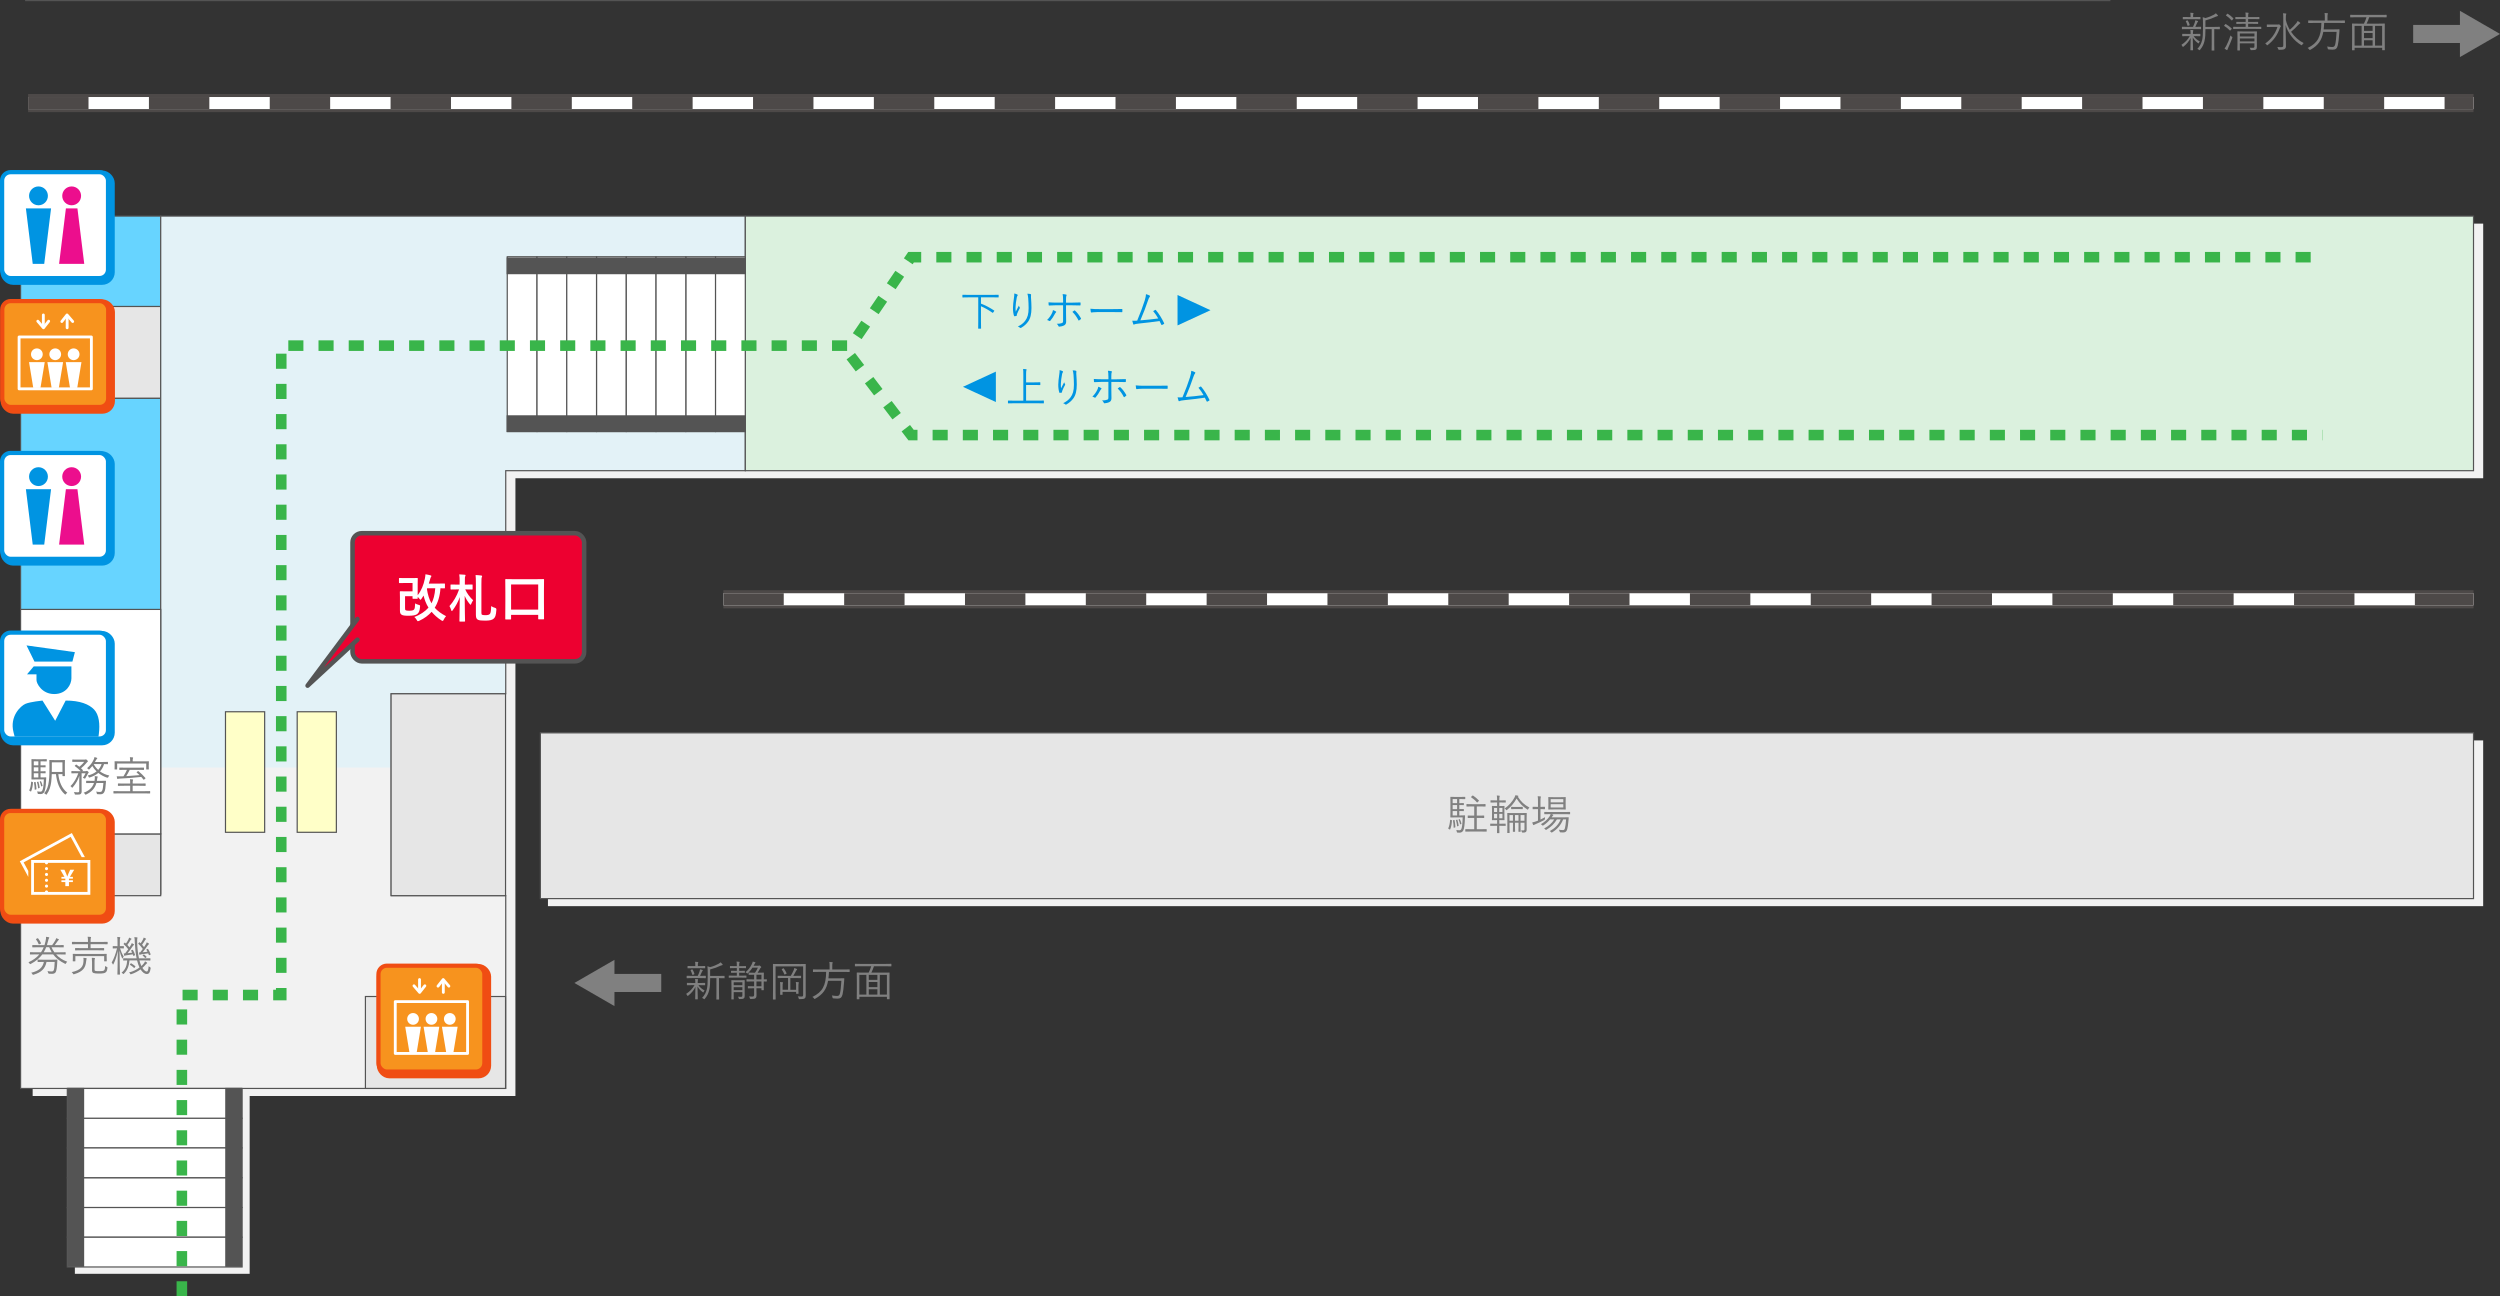 <?xml version="1.0" encoding="UTF-8"?><svg id="_レイヤー_2" xmlns="http://www.w3.org/2000/svg" width="1042.84" height="540.77" viewBox="0 0 1042.84 540.77"><rect x="0" y="0" width="1042.84" height="540.77" fill="#333333" stroke="none"/><g id="_レイヤー_2-2"><polygon points="13.62 93.28 13.62 457.18 31.23 457.18 31.23 531.35 104.14 531.35 104.14 457.18 215 457.18 215 199.49 1035.83 199.49 1035.83 93.28 13.62 93.28" style="fill:#f2f2f2;"/><rect x="228.57" y="308.85" width="807.25" height="69.14" style="fill:#f2f2f2;"/><rect x="8.59" y="127.83" width="58.45" height="38.34" style="fill:#e6e6e6; stroke:#545454; stroke-miterlimit:10; stroke-width:.5px;"/><rect x="8.59" y="166.17" width="58.45" height="88.62" style="fill:#67d4ff; stroke:#545454; stroke-miterlimit:10; stroke-width:.5px;"/><rect x="8.59" y="90.13" width="58.45" height="37.7" style="fill:#67d4ff; stroke:#545454; stroke-miterlimit:10; stroke-width:.5px;"/><polygon points="67.04 347.18 67.04 372.95 8.59 372.95 8.59 454.03 210.96 454.03 210.96 373.58 163.21 373.58 163.21 320.16 67.04 320.16 67.04 347.18" style="fill:#f2f2f2;"/><polygon points="67.04 90.13 67.04 253.53 67.04 320.16 163.21 320.16 163.21 289.36 210.96 289.36 210.96 196.34 310.9 196.34 310.9 90.13 67.04 90.13" style="fill:#e3f2f7;"/><polygon points="67.04 90.13 67.04 253.53 67.04 320.16 67.04 347.18 67.04 372.95 8.59 372.95 8.59 454.03 210.96 454.03 210.96 373.58 163.21 373.58 163.21 320.16 163.21 289.36 210.96 289.36 210.96 196.34 310.9 196.34 310.9 90.13 67.04 90.13" style="fill:none; stroke:#545454; stroke-miterlimit:10; stroke-width:.5px;"/><rect x="310.9" y="90.13" width="720.89" height="106.21" style="fill:#dbf1de;"/><rect x="310.9" y="90.13" width="720.89" height="106.21" style="fill:none; stroke:#545454; stroke-miterlimit:10; stroke-width:.5px;"/><polygon points="310.9 90.13 67.04 90.13 67.04 253.53 67.04 320.16 163.21 320.16 163.21 289.36 210.96 289.36 210.96 196.34 310.9 196.34 1031.79 196.34 1031.79 90.13 310.9 90.13" style="fill:none;"/><rect x="8.59" y="347.85" width="58.45" height="25.77" style="fill:#e6e6e6; stroke:#545454; stroke-miterlimit:10; stroke-width:.5px;"/><rect x="8.59" y="254.21" width="58.45" height="93.65" style="fill:#fff; stroke:#545454; stroke-miterlimit:10; stroke-width:.5px;"/><rect x="163.13" y="289.41" width="47.75" height="84.21" style="fill:#e6e6e6; stroke:#545454; stroke-miterlimit:10; stroke-width:.5px;"/><rect x="152.43" y="415.68" width="58.45" height="38.34" style="fill:#e6e6e6; stroke:#545454; stroke-miterlimit:10; stroke-width:.5px;"/><rect x="94.06" y="296.9" width="16.34" height="50.28" style="fill:#ffffc8; stroke:#545454; stroke-miterlimit:10; stroke-width:.5px;"/><rect x="123.97" y="296.9" width="16.34" height="50.28" style="fill:#ffffc8; stroke:#545454; stroke-miterlimit:10; stroke-width:.5px;"/><line x1="11.72" y1="42.99" x2="1031.79" y2="42.99" style="fill:none; stroke:#4d4948; stroke-miterlimit:10; stroke-width:7.56px;"/><line x1="11.72" y1="42.99" x2="1031.79" y2="42.99" style="fill:none; stroke:#fff; stroke-miterlimit:10; stroke-width:5.04px;"/><line x1="11.72" y1="42.99" x2="1031.79" y2="42.99" style="fill:none; stroke:#4d4948; stroke-dasharray:0 0 25.2 25.2; stroke-miterlimit:10; stroke-width:5.04px;"/><line x1="301.73" y1="249.98" x2="1031.79" y2="249.98" style="fill:none; stroke:#4d4948; stroke-miterlimit:10; stroke-width:7.56px;"/><line x1="301.73" y1="249.98" x2="1031.79" y2="249.98" style="fill:none; stroke:#fff; stroke-miterlimit:10; stroke-width:5.04px;"/><line x1="301.73" y1="249.98" x2="1031.79" y2="249.98" style="fill:none; stroke:#4d4948; stroke-dasharray:0 0 25.2 25.2; stroke-miterlimit:10; stroke-width:5.04px;"/><path d="m917.85,14.97c0,.12-.02.14-.14.14-.09,0-.58-.04-2.12-.04h-.54c.7,1.02,1.42,1.56,2.59,2.24-.14.14-.3.33-.42.61-.07.14-.1.21-.16.21s-.12-.05-.25-.16c-.86-.63-1.52-1.33-2.14-2.35.04,2.82.12,4.48.12,5.22,0,.12-.02.14-.16.14h-.79c-.12,0-.14-.02-.14-.14,0-.72.05-2.29.1-5.01-.72,1.4-1.61,2.5-2.97,3.61-.12.09-.19.14-.26.14s-.11-.07-.17-.21c-.12-.26-.32-.51-.47-.65,1.54-1.03,2.64-2.14,3.5-3.66h-.89c-1.54,0-2.05.04-2.13.04-.12,0-.14-.02-.14-.14v-.7c0-.12.02-.14.14-.14.09,0,.59.03,2.13.03h1.23v-.03c0-.82-.02-1.24-.11-1.65.37.02.77.05,1.07.09.11.02.17.07.17.14,0,.1-.03.18-.07.25-.05.12-.09.33-.09,1.17v.03h.84c1.54,0,2.03-.03,2.12-.03.12,0,.14.02.14.14v.7Zm.3-2.94c0,.12-.02.14-.14.14-.11,0-.61-.03-2.17-.03h-3.38c-1.58,0-2.08.03-2.17.03-.12,0-.14-.02-.14-.14v-.72c0-.12.02-.14.14-.14.09,0,.59.04,2.17.04h2.31c.38-.77.61-1.4.8-2,.09-.26.14-.47.16-.75.38.09.67.16.95.25.16.05.21.12.21.21s-.05.14-.12.21c-.09.09-.17.19-.26.4-.23.58-.46,1.07-.77,1.68h.1c1.52,0,2.03-.04,2.17-.04.12,0,.14.02.14.14v.72Zm-.28-4.13c0,.12-.02.14-.14.14-.09,0-.58-.04-2.08-.04h-2.91c-1.5,0-2,.04-2.08.04-.12,0-.14-.02-.14-.14v-.68c0-.12.02-.14.14-.14.09,0,.58.03,2.08.03h1.02v-.54c0-.44-.02-.88-.12-1.26.46.02.79.03,1.14.09.14.02.23.07.23.14,0,.12-.05.21-.1.31-.09.16-.09.3-.09.72v.54h.84c1.5,0,2-.03,2.08-.03.12,0,.14.02.14.14v.68Zm-5.48.63c.14-.05.17-.04.25.07.33.56.58,1.16.75,1.73.04.12.02.17-.16.24l-.44.18c-.23.07-.28.07-.32-.09-.17-.63-.37-1.19-.67-1.75-.07-.12-.05-.16.17-.24l.4-.14Zm13.6,3.52c0,.12-.02.14-.14.14-.09,0-.58-.04-2.12-.04h-.09v6.18c0,1.89.04,2.52.04,2.61,0,.14-.02.14-.14.14h-.86c-.12,0-.14,0-.14-.14,0-.09.04-.72.04-2.61v-6.18h-2.61c0,1.86-.05,3.64-.44,5.13-.3,1.14-.68,2.14-1.79,3.47-.11.14-.17.19-.25.19s-.12-.04-.23-.14c-.17-.17-.4-.3-.67-.4,1.12-1.17,1.68-2.38,2-3.68.28-1.17.35-2.71.35-4.92v-2.15c0-.96-.03-1.72-.12-2.47.42.09.72.17,1.14.35,1.43-.39,2.61-.89,3.48-1.37.35-.19.63-.4.88-.63.28.23.56.52.77.79.07.09.11.16.11.25,0,.07-.09.14-.23.16-.19.02-.39.09-.65.21-1.17.58-2.68,1.14-4.36,1.58v2.7h3.76c1.54,0,2.03-.04,2.12-.04.12,0,.14.02.14.14v.73Z" style="fill:gray;"/><path d="m928.21,10.14c.11-.14.17-.14.28-.09.84.51,1.63,1.07,2.4,1.8.09.09.09.12-.02.25l-.42.49c-.17.21-.19.23-.3.12-.72-.75-1.54-1.4-2.33-1.89-.12-.07-.11-.1.02-.25l.37-.44Zm1.26,9.78c-.18.39-.3.65-.32.81-.02.1-.09.19-.14.19-.07,0-.16-.04-.28-.1-.3-.19-.51-.33-.81-.58.33-.42.56-.75.82-1.28.54-1.05,1.14-2.43,1.66-4.17.18.25.35.37.6.52.26.18.26.19.16.54-.53,1.44-1.12,2.85-1.7,4.06Zm-.46-14.09c.12-.14.17-.16.28-.09.82.52,1.61,1.15,2.29,1.87.09.1.09.17-.05.33l-.38.47c-.14.16-.17.17-.28.07-.7-.77-1.58-1.54-2.29-2-.11-.07-.11-.1.05-.26l.39-.4Zm14.26,6.14c0,.1-.02.12-.14.12-.09,0-.7-.04-2.49-.04h-6.48c-1.77,0-2.38.04-2.49.04-.12,0-.14-.02-.14-.12v-.65c0-.12.02-.14.14-.14.1,0,.72.04,2.49.04h2.59v-1.28h-1.44c-1.68,0-2.22.04-2.33.04-.12,0-.14-.02-.14-.14v-.58c0-.12.02-.14.14-.14.1,0,.65.04,2.33.04h1.44v-1.21h-1.79c-1.73,0-2.29.04-2.38.04-.12,0-.14-.02-.14-.14v-.61c0-.12.02-.14.14-.14.09,0,.65.03,2.38.03h1.79v-.12c0-.91-.02-1.35-.12-1.79.4.02.86.05,1.14.09.14.02.21.09.21.16,0,.12-.05.19-.11.31-.07.16-.09.42-.09,1.19v.16h2.15c1.73,0,2.31-.03,2.4-.03.12,0,.14.02.14.14v.61c0,.12-.02.14-.14.14-.09,0-.67-.04-2.4-.04h-2.15v1.21h1.72c1.68,0,2.21-.04,2.31-.04.12,0,.14.02.14.14v.58c0,.12-.02.14-.14.14-.1,0-.63-.04-2.31-.04h-1.72v1.28h2.85c1.79,0,2.4-.04,2.49-.04.12,0,.14.02.14.14v.65Zm-4.17,1.16c1.57,0,2.12-.04,2.21-.04.12,0,.14.02.14.14,0,.1-.04.7-.04,2.05v1.84c0,.93.02,1.86.02,2.33,0,.54-.07.93-.37,1.16-.32.23-.6.31-1.89.31-.35,0-.37,0-.46-.35-.05-.21-.14-.42-.3-.67.42.04.79.05,1.29.05.59,0,.7-.18.7-.65v-1.21h-6.09v.61c0,1.59.04,2.14.04,2.22,0,.1-.02.12-.14.12h-.79c-.12,0-.14-.02-.14-.12s.04-.58.04-2.19v-3.57c0-1.33-.04-1.84-.04-1.94,0-.12.02-.14.14-.14.09,0,.65.04,2.22.04h3.45Zm1.31.84h-6.09v1.24h6.09v-1.24Zm0,2.07h-6.09v1.24h6.09v-1.24Z" style="fill:gray;"/><path d="m950.12,10.25c.17,0,.24-.02.33-.05.07-.04.11-.05.17-.05.11,0,.23.05.47.32.28.28.35.4.35.51,0,.09-.05.16-.14.23-.1.09-.21.21-.31.52-1,2.87-2.54,5.09-5.01,7.02-.12.1-.19.16-.25.16-.07,0-.14-.07-.25-.23-.17-.25-.37-.44-.58-.56,2.52-1.73,4.15-3.99,5.11-6.88h-2.5c-1.29,0-1.7.03-1.79.03-.12,0-.14-.02-.14-.14v-.79c0-.1.02-.12.14-.12.09,0,.49.03,1.79.03h2.59Zm3.36-2c.31,1.45.91,2.89,1.68,4.18,1.03-.86,1.87-1.75,2.77-2.85.23-.28.37-.54.49-.84.39.23.65.4.95.65.12.09.16.16.16.25,0,.1-.09.16-.21.23-.16.09-.39.28-.81.73-.77.82-1.7,1.73-2.83,2.66,1.4,2.05,3.27,3.73,5.27,4.71-.21.16-.42.38-.61.68-.11.16-.14.23-.23.23-.05,0-.12-.05-.26-.12-2.82-1.65-5.44-4.85-6.44-8.33.05,3.05.14,6.63.14,8.82,0,.56-.17,1-.63,1.24-.33.21-.86.3-2.17.3q-.35,0-.46-.35c-.09-.32-.21-.6-.37-.81.44.03,1.03.05,1.51.05.72,0,1-.16,1-.65V7.45c0-.96-.02-1.44-.12-1.92.4.02.84.05,1.17.09.14.02.23.09.23.16,0,.14-.07.25-.11.37-.07.19-.1.53-.1,1.3v.82Z" style="fill:gray;"/><path d="m978.14,9.46c0,.12-.02.14-.14.14-.09,0-.63-.03-2.28-.03h-6.23c-.04.98-.1,1.85-.21,2.68h4.41c1.49,0,1.96-.04,2.05-.04.12,0,.17.05.16.19-.04.4-.05.82-.09,1.23-.17,2.61-.38,4.27-.63,5.29-.33,1.35-.91,1.8-2.17,1.8-.33,0-1.03-.04-1.68-.1q-.33-.04-.37-.4c-.04-.3-.12-.63-.25-.82,1.01.17,1.82.21,2.22.21.67,0,.98-.37,1.16-1.07.26-1.03.47-2.94.59-5.25h-5.55c-.63,3.52-2.14,5.65-5.37,7.47-.12.07-.21.1-.26.1-.11,0-.16-.09-.28-.28-.16-.23-.38-.4-.63-.56,4.2-2.06,5.65-4.67,5.74-10.45h-3.08c-1.63,0-2.19.03-2.28.03-.12,0-.14-.02-.14-.14v-.8c0-.12.02-.14.14-.14.09,0,.65.04,2.28.04h4.52v-1.35c0-.89-.02-1.38-.12-1.8.42,0,.88.03,1.21.09.14.02.21.07.21.14,0,.12-.05.21-.1.33-.07.17-.09.44-.09,1.23v1.37h4.85c1.65,0,2.19-.04,2.28-.04.12,0,.14.02.14.14v.8Z" style="fill:gray;"/><path d="m995.55,7.11c0,.1-.02.12-.14.12-.11,0-.65-.03-2.29-.03h-4.85c-.26.88-.63,1.8-1.08,2.66h5.01c1.75,0,2.34-.04,2.45-.04.12,0,.14.02.14.14,0,.1-.03.77-.03,3.2v3.05c0,3.87.03,4.5.03,4.6,0,.12-.02.14-.14.14h-.82c-.12,0-.14-.02-.14-.14v-.86h-11.5v.88c0,.12-.02.14-.14.14h-.8c-.12,0-.14-.02-.14-.14,0-.1.04-.73.04-4.62v-2.73c0-2.75-.04-3.41-.04-3.52,0-.12.02-.14.14-.14.1,0,.7.04,2.45.04h2.38c.42-.79.81-1.79,1.07-2.66h-4.38c-1.65,0-2.21.03-2.29.03-.12,0-.14-.02-.14-.12v-.79c0-.12.02-.14.14-.14.09,0,.65.03,2.29.03h10.36c1.64,0,2.19-.03,2.29-.03.12,0,.14.02.14.14v.79Zm-10.43,3.68h-2.94v8.23h2.94v-8.23Zm4.58,0h-3.59v2.1h3.59v-2.1Zm0,2.98h-3.59v2.15h3.59v-2.15Zm0,3.03h-3.59v2.22h3.59v-2.22Zm3.97-6h-2.96v8.23h2.96v-8.23Z" style="fill:gray;"/><polygon points="1042.84 14.16 1026.13 4.51 1026.13 10.4 1006.62 10.4 1006.62 17.93 1026.13 17.93 1026.13 23.81 1042.84 14.16" style="fill:gray;"/><path d="m294.13,410.84c0,.12-.02.14-.14.14-.09,0-.58-.04-2.12-.04h-.54c.7,1.02,1.42,1.56,2.59,2.24-.14.14-.3.33-.42.61-.07.14-.1.21-.16.21s-.12-.05-.25-.16c-.86-.63-1.52-1.33-2.14-2.34.04,2.82.12,4.48.12,5.21,0,.12-.02.14-.16.14h-.79c-.12,0-.14-.02-.14-.14,0-.72.05-2.29.1-5-.72,1.4-1.61,2.5-2.98,3.61-.12.09-.19.14-.26.14s-.1-.07-.17-.21c-.12-.26-.31-.51-.47-.65,1.54-1.03,2.64-2.14,3.5-3.66h-.89c-1.54,0-2.05.04-2.14.04-.12,0-.14-.02-.14-.14v-.7c0-.12.02-.14.14-.14.09,0,.6.04,2.14.04h1.23v-.04c0-.82-.02-1.24-.1-1.64.37.02.77.05,1.07.09.11.02.18.07.18.14,0,.1-.04.17-.07.25-.05.12-.09.33-.09,1.17v.04h.84c1.54,0,2.03-.04,2.12-.04.12,0,.14.02.14.14v.7Zm.3-2.94c0,.12-.02.14-.14.14-.1,0-.61-.04-2.17-.04h-3.38c-1.58,0-2.08.04-2.17.04-.12,0-.14-.02-.14-.14v-.72c0-.12.02-.14.14-.14.09,0,.6.03,2.17.03h2.31c.39-.77.61-1.4.81-2,.09-.26.14-.47.16-.75.38.09.67.16.94.25.16.05.21.12.21.21s-.05.14-.12.21c-.09.09-.17.19-.26.4-.23.58-.46,1.07-.77,1.68h.1c1.52,0,2.03-.03,2.17-.03.12,0,.14.02.14.14v.72Zm-.28-4.13c0,.12-.02.14-.14.14-.09,0-.58-.04-2.08-.04h-2.91c-1.5,0-2,.04-2.08.04-.12,0-.14-.02-.14-.14v-.68c0-.12.02-.14.14-.14.09,0,.58.04,2.08.04h1.02v-.54c0-.44-.02-.88-.12-1.26.46.02.79.04,1.14.09.14.02.23.07.23.14,0,.12-.05.21-.1.31-.09.16-.09.3-.09.72v.54h.84c1.51,0,2-.04,2.08-.04.12,0,.14.02.14.14v.68Zm-5.48.63c.14-.05.18-.03.25.07.33.56.58,1.16.75,1.73.03.12.02.18-.16.25l-.44.17c-.23.07-.28.07-.31-.09-.18-.63-.37-1.19-.67-1.75-.07-.12-.05-.16.17-.25l.4-.14Zm13.6,3.52c0,.12-.02.14-.14.14-.09,0-.58-.04-2.12-.04h-.09v6.18c0,1.89.04,2.52.04,2.61,0,.14-.02.14-.14.14h-.86c-.12,0-.14,0-.14-.14,0-.09.03-.72.03-2.61v-6.18h-2.61c0,1.86-.05,3.64-.44,5.13-.3,1.14-.68,2.14-1.79,3.47-.1.14-.18.19-.25.19s-.12-.04-.23-.14c-.18-.18-.4-.3-.67-.4,1.12-1.17,1.68-2.38,2-3.67.28-1.17.35-2.71.35-4.92v-2.15c0-.96-.04-1.71-.12-2.47.42.09.72.18,1.14.35,1.44-.38,2.61-.89,3.48-1.37.35-.19.63-.4.88-.63.28.23.56.52.77.79.07.09.1.16.1.25,0,.07-.09.14-.23.16-.19.02-.38.09-.65.21-1.17.58-2.68,1.14-4.36,1.57v2.7h3.76c1.54,0,2.03-.03,2.12-.03.12,0,.14.02.14.14v.74Z" style="fill:gray;"/><path d="m311.37,407.7c0,.12-.02.14-.14.14-.09,0-.56-.04-2.06-.04h-2.98c-1.49,0-2,.04-2.08.04-.1,0-.12-.02-.12-.14v-.61c0-.12.02-.14.12-.14.09,0,.6.04,2.08.04h1.17v-1.23h-.53c-1.26,0-1.66.04-1.75.04-.12,0-.14-.02-.14-.14v-.6c0-.1.02-.12.14-.12.09,0,.49.04,1.75.04h.53v-1.16h-.77c-1.42,0-1.86.04-1.96.04-.12,0-.14-.02-.14-.14v-.61c0-.12.02-.14.14-.14.1,0,.54.04,1.96.04h.77v-.05c0-.93-.02-1.4-.12-1.87.42.02.73.05,1.07.11.14.02.23.09.23.14,0,.14-.07.21-.12.33-.07.19-.09.49-.09,1.29v.05h.77c1.42,0,1.86-.04,1.96-.04s.12.02.12.14v.61c0,.12-.02.14-.12.14s-.54-.04-1.96-.04h-.77v1.16h.47c1.28,0,1.66-.04,1.77-.04.12,0,.14.02.14.12v.6c0,.12-.02.14-.14.14-.1,0-.49-.04-1.77-.04h-.47v1.23h.84c1.5,0,1.98-.04,2.06-.04.12,0,.14.02.14.14v.61Zm-2.59,1.19c1.24,0,1.65-.04,1.73-.04.12,0,.14.02.14.14,0,.09-.03.7-.03,2.05v2.13c0,.89.02,1.84.02,2.21,0,.46-.07.84-.37,1.07-.31.21-.56.3-1.68.3-.35,0-.37.02-.46-.35-.05-.23-.16-.46-.26-.65.39.04.7.07,1.12.07.58,0,.68-.17.68-.65v-1.31h-3.62v.96c0,1.31.02,1.87.02,1.96,0,.11,0,.12-.12.12h-.73c-.12,0-.14-.02-.14-.12s.04-.58.04-1.92v-3.9c0-1.35-.04-1.86-.04-1.96,0-.12.02-.14.14-.14.1,0,.51.04,1.73.04h1.84Zm.89.84h-3.62v1.24h3.62v-1.24Zm0,2.06h-3.62v1.24h3.62v-1.24Zm10.17-2.49c0,.12-.02.14-.12.14-.07,0-.38-.02-1.14-.04v1.71c0,1.28.03,1.72.03,1.82s-.02.12-.14.12h-.7c-.12,0-.14-.02-.14-.12v-.68h-2.08v.37c0,.75.02,1.77.02,2.38,0,.79-.09,1.12-.44,1.4-.26.23-.79.31-1.92.3-.35,0-.35.02-.44-.35-.07-.26-.18-.49-.33-.7.37.05.75.07,1.28.07.65,0,.86-.14.86-.84v-2.63h-.44c-1.47,0-1.94.04-2.03.04-.12,0-.14-.02-.14-.14v-.65c0-.12.02-.14.14-.14.09,0,.56.04,2.03.04h.44v-2h-.8c-1.61,0-2.15.04-2.24.04-.12,0-.14-.02-.14-.14v-.67c0-.12.02-.14.14-.14.09,0,.63.04,2.24.04h.8v-1.93h-.28c-1.38,0-1.79.04-1.87.04-.12,0-.14-.02-.14-.12v-.67c0-.12.02-.14.14-.14.09,0,.49.04,1.87.04h.65c.46-.63.86-1.35,1.19-2.1h-2.26c-.51.79-1.07,1.49-1.87,2.28-.12.12-.17.17-.24.17-.05,0-.1-.05-.23-.17-.18-.18-.33-.28-.54-.39,1.19-1.01,2-2.1,2.61-3.34.21-.44.35-.82.39-1.1.37.09.67.16.94.26.12.04.19.09.19.17s-.05.16-.16.25c-.09.07-.21.28-.4.67l-.21.38h1.98c.17,0,.16-.02.23-.05.07-.04.1-.05.16-.05.12,0,.23.05.49.28s.31.33.31.42c0,.1-.05.19-.17.26-.12.07-.25.24-.33.4-.3.59-.65,1.14-1,1.66h.54c1.38,0,1.84-.04,1.93-.04.12,0,.14.02.14.14,0,.09-.03.52-.03,1.82v.86c.75,0,1.07-.04,1.14-.04.11,0,.12.02.12.14v.67Zm-2.21-2.7h-2.08v1.93h2.08v-1.93Zm0,2.8h-2.08v2h2.08v-2Z" style="fill:gray;"/><path d="m333.52,402.14c1.75,0,2.35-.03,2.45-.03.12,0,.14.02.14.14,0,.09-.03,1.19-.03,3.55v6.69c0,1.4.02,2.24.02,2.8,0,.51-.09.88-.42,1.16-.26.21-.75.33-2.1.33-.33,0-.35,0-.42-.33-.07-.28-.21-.61-.35-.82.51.05,1.07.07,1.56.07.46,0,.65-.19.65-.7v-11.87h-11.5v10.41c0,2.19.04,3.17.04,3.25,0,.12-.02.14-.14.14h-.86c-.12,0-.14-.02-.14-.14,0-.1.03-1.1.03-3.5v-7.51c0-2.42-.03-3.45-.03-3.54,0-.12.02-.14.14-.14.1,0,.7.03,2.45.03h8.52Zm.61,5.74c0,.12-.02.14-.16.14-.09,0-.65-.04-2.31-.04h-1.98v4.9h2.4v-1.49c0-.82,0-1.29-.12-1.77.42.02.84.05,1.09.09.12.02.19.07.19.16s-.02.16-.07.25c-.07.12-.11.33-.11,1.29v1.73c0,.82.04,1.17.04,1.26,0,.12-.02.14-.14.14h-.73c-.12,0-.14-.02-.14-.14v-.65h-5.65v1.08c0,.12-.02.14-.14.14h-.73c-.12,0-.14-.02-.14-.14,0-.11.03-.46.03-1.37v-2.03c0-.93-.02-1.33-.1-1.79.37.02.79.05,1.07.1.14.02.21.07.21.12,0,.12-.05.21-.1.33-.07.16-.09.4-.09,1.23v1.43h2.27v-4.9h-1.84c-1.7,0-2.24.04-2.35.04-.12,0-.14-.02-.14-.14v-.68c0-.12.02-.14.14-.14.1,0,.65.03,2.35.03h2.98c.53-.91.89-1.63,1.23-2.4.1-.25.19-.53.28-.89.33.11.68.25.96.4.12.07.18.11.18.21,0,.09-.09.16-.16.21-.09.07-.17.18-.3.42-.28.56-.68,1.31-1.14,2.05h.77c1.66,0,2.22-.03,2.31-.03.14,0,.16.02.16.14v.68Zm-7.46-3.92c.17-.09.19-.1.28,0,.46.61.84,1.3,1.17,2.01.05.12.02.16-.19.26l-.42.21c-.23.12-.26.12-.31,0-.3-.7-.63-1.37-1.08-2.01-.07-.1-.05-.14.14-.25l.42-.23Z" style="fill:gray;"/><path d="m354.42,405.32c0,.12-.02.14-.14.14-.09,0-.63-.04-2.27-.04h-6.23c-.03.98-.1,1.86-.21,2.68h4.41c1.49,0,1.96-.04,2.05-.04.12,0,.17.05.16.19-.04.4-.05.82-.09,1.23-.18,2.61-.39,4.27-.63,5.29-.33,1.35-.91,1.8-2.17,1.8-.33,0-1.03-.04-1.68-.11q-.33-.03-.37-.4c-.04-.3-.12-.63-.25-.82,1.02.17,1.82.21,2.22.21.67,0,.98-.37,1.15-1.07.26-1.03.47-2.94.6-5.25h-5.55c-.63,3.52-2.13,5.65-5.37,7.47-.12.07-.21.1-.26.1-.1,0-.16-.09-.28-.28-.16-.23-.38-.4-.63-.56,4.2-2.07,5.65-4.67,5.74-10.45h-3.08c-1.63,0-2.19.04-2.28.04-.12,0-.14-.02-.14-.14v-.8c0-.12.02-.14.14-.14.09,0,.65.04,2.28.04h4.52v-1.35c0-.89-.02-1.38-.12-1.8.42,0,.88.04,1.21.09.14.02.21.07.21.14,0,.12-.05.21-.1.33-.07.17-.09.44-.09,1.22v1.37h4.85c1.65,0,2.19-.04,2.27-.04.12,0,.14.02.14.14v.8Z" style="fill:gray;"/><path d="m371.83,402.98c0,.1-.02.12-.14.12-.1,0-.65-.04-2.29-.04h-4.85c-.26.88-.63,1.8-1.08,2.66h5.01c1.75,0,2.35-.03,2.45-.03.12,0,.14.02.14.14,0,.11-.04.77-.04,3.2v3.04c0,3.87.04,4.5.04,4.6,0,.12-.02.14-.14.14h-.82c-.12,0-.14-.02-.14-.14v-.86h-11.5v.88c0,.12-.02.14-.14.14h-.81c-.12,0-.14-.02-.14-.14,0-.1.04-.73.04-4.62v-2.73c0-2.75-.04-3.41-.04-3.52,0-.12.02-.14.14-.14.1,0,.7.03,2.45.03h2.38c.42-.79.8-1.79,1.07-2.66h-4.38c-1.65,0-2.21.04-2.29.04-.12,0-.14-.02-.14-.12v-.79c0-.12.02-.14.14-.14.09,0,.65.04,2.29.04h10.36c1.65,0,2.19-.04,2.29-.04.12,0,.14.02.14.14v.79Zm-10.43,3.67h-2.94v8.23h2.94v-8.23Zm4.59,0h-3.59v2.1h3.59v-2.1Zm0,2.98h-3.59v2.15h3.59v-2.15Zm0,3.03h-3.59v2.22h3.59v-2.22Zm3.97-6h-2.96v8.23h2.96v-8.23Z" style="fill:gray;"/><path d="m416.57,123.93c0,.12-.02.14-.14.14-.09,0-.63-.04-2.29-.04h-4.94v2.63c1.8.68,3.66,1.65,5.48,2.85.1.07.14.1,0,.3l-.37.51c-.16.23-.19.23-.31.14-1.7-1.17-3.1-1.98-4.8-2.71v6.42c0,1.91.04,2.71.04,2.8,0,.12-.02.14-.14.14h-.93c-.12,0-.14-.02-.14-.14,0-.1.03-.89.03-2.8v-10.13h-4.18c-1.65,0-2.21.04-2.29.04-.12,0-.14-.02-.14-.14v-.84c0-.12.02-.14.14-.14.09,0,.65.04,2.29.04h10.26c1.66,0,2.21-.04,2.29-.04.12,0,.14.02.14.14v.84Z" style="fill:#0094e2;"/><path d="m424.3,122.83c.16.09.23.16.23.26,0,.09-.04.17-.07.23-.14.19-.25.37-.31.68-.33,1.63-.49,3.08-.52,4.03-.02.67-.02,1.38.07,1.98.37-.74.89-1.73,1.3-2.52.1.33.23.54.35.72.12.19.09.3-.02.47-.46.81-.86,1.66-1.1,2.31-.1.28-.12.4-.12.56.02.16-.02.21-.12.25-.16.04-.54.09-.84.12-.09,0-.14-.07-.17-.18-.26-.72-.44-1.92-.44-3.27,0-1.07.19-2.7.4-4.11.1-.73.19-1.29.16-1.94.49.1.93.26,1.23.42Zm5.53-.17c.26.05.3.17.26.35-.05.19-.05.49-.04.82.14,1.94.21,3.4.21,4.64,0,2.5-.44,4.39-1.44,5.74-.7.96-1.63,1.82-2.89,2.54-.17.1-.3.1-.46-.04-.23-.19-.58-.4-.89-.49,1.42-.75,2.29-1.38,3.05-2.4.98-1.31,1.44-2.8,1.44-5.3,0-1.21-.07-2.87-.17-4.17-.07-.84-.18-1.29-.35-1.84.49.02.96.05,1.28.14Z" style="fill:#0094e2;"/><path d="m440.4,129.9c.28.17.23.28.02.49-.12.12-.26.28-.47.68-.42.81-1.08,1.87-1.8,2.7-.16.18-.26.23-.47.1-.28-.17-.6-.31-.91-.38,1.03-1.03,1.63-1.98,2.06-2.87.19-.38.33-.8.4-1.28.44.16.82.33,1.17.56Zm3.05-4.8c0-.98-.05-1.84-.19-2.42.54.04,1.14.1,1.45.19.25.07.28.26.14.49-.14.23-.18.79-.18,1.82v1.07h2.28c1.26,0,2.56-.03,3.59-.09.16-.02.21.05.21.21,0,.25,0,.54-.02.79,0,.18-.04.25-.21.25-1.14-.05-2.5-.07-3.62-.07h-2.22v3.04c0,1.49.05,2.64.05,3.76,0,.75-.26,1.31-.88,1.61-.63.32-1.45.47-2.01.51-.14.02-.24-.05-.3-.21-.16-.39-.38-.7-.73-.98.89,0,1.68-.12,2.17-.32.37-.14.47-.37.47-1.02v-6.41h-2.8c-.98,0-2.07.05-2.99.12-.16.02-.21-.07-.23-.25-.02-.21-.07-.75-.07-1.09,1.24.11,2.29.12,3.26.12h2.84v-1.15Zm4.66,4.43c.12-.09.21-.05.33.05.93.82,1.73,1.92,2.45,3.17.1.19.07.26-.07.4-.17.16-.44.37-.67.51-.14.09-.23.09-.3-.07-.6-1.21-1.47-2.49-2.52-3.5.28-.21.53-.38.77-.56Z" style="fill:#0094e2;"/><path d="m457.67,130.18c-1.52,0-2.26.18-2.36.18-.16,0-.24-.07-.3-.25-.07-.3-.14-.86-.17-1.33,1.07.14,2.42.16,3.87.16h5.37c1.21,0,2.5-.02,3.83-.05.21-.02.26.02.26.21.02.26.02.63,0,.91,0,.19-.05.23-.26.21-1.31-.04-2.61-.04-3.78-.04h-6.46Z" style="fill:#0094e2;"/><path d="m479.6,123.32c.16.1.17.3-.02.52-.21.23-.42.63-.63,1.28-.86,2.56-2.05,5.74-3.27,8.51,2.36-.19,5.15-.44,7.46-.79-.58-1.03-1.29-2.1-2.12-3.06.28-.16.56-.35.82-.49.17-.1.25-.05.35.09,1.29,1.52,2.5,3.52,3.4,5.41.09.16.04.26-.09.35-.26.16-.52.3-.77.42-.14.07-.23.04-.31-.16-.23-.49-.47-1.02-.74-1.49-2.75.42-5.51.72-8.61,1.05-1.28.14-1.59.23-1.79.33-.25.16-.46.17-.56-.07-.1-.24-.26-.8-.42-1.45.63.05,1.21.04,2.06-.02,1.26-2.99,2.54-6.42,3.13-8.35.4-1.29.51-2.03.54-2.7.65.18,1.24.4,1.56.61Z" style="fill:#0094e2;"/><path d="m491.19,135.74v-12.69l13.74,6.35-13.74,6.35Z" style="fill:#0094e2;"/><polygon points="239.6 410.03 256.31 400.38 256.31 406.26 275.83 406.26 275.83 413.8 256.31 413.8 256.31 419.68 239.6 410.03" style="fill:gray;"/><line x1="10.47" y1=".25" x2="880.32" y2=".25" style="fill:none; stroke:#545454; stroke-miterlimit:10; stroke-width:.5px;"/><rect x="28.08" y="503.68" width="72.91" height="12.41" style="fill:#fff; stroke:#545454; stroke-miterlimit:10; stroke-width:.5px;"/><rect x="28.08" y="516.09" width="72.91" height="12.41" style="fill:#fff; stroke:#545454; stroke-miterlimit:10; stroke-width:.5px;"/><rect x="28.08" y="466.44" width="72.91" height="12.41" style="fill:#fff; stroke:#545454; stroke-miterlimit:10; stroke-width:.5px;"/><rect x="28.08" y="491.27" width="72.91" height="12.41" style="fill:#fff; stroke:#545454; stroke-miterlimit:10; stroke-width:.5px;"/><rect x="28.08" y="454.03" width="72.91" height="12.41" style="fill:#fff; stroke:#545454; stroke-miterlimit:10; stroke-width:.5px;"/><rect x="28.08" y="478.85" width="72.91" height="12.41" style="fill:#fff; stroke:#545454; stroke-miterlimit:10; stroke-width:.5px;"/><rect x="225.42" y="305.7" width="806.37" height="69.14" style="fill:#e6e6e6; stroke:#545454; stroke-miterlimit:10; stroke-width:.5px;"/><rect x="-5.48" y="487.86" width="74.17" height="6.51" transform="translate(-459.51 522.72) rotate(-90)" style="fill:#545454; stroke:#545454; stroke-miterlimit:10; stroke-width:.5px;"/><rect x="60.38" y="487.86" width="74.17" height="6.51" transform="translate(-393.65 588.58) rotate(-90)" style="fill:#545454; stroke:#545454; stroke-miterlimit:10; stroke-width:.5px;"/><rect x="1.93" y="264.96" width="44.18" height="44.18" rx="3.52" ry="3.52" style="fill:none; stroke:#0094e2; stroke-linecap:round; stroke-linejoin:round; stroke-width:3.52px;"/><rect x=".88" y="263.9" width="44.18" height="44.18" rx="3.52" ry="3.52" style="fill:#fff;"/><rect x=".88" y="263.9" width="44.18" height="44.18" rx="3.52" ry="3.52" style="fill:none; stroke:#0094e2; stroke-linecap:round; stroke-linejoin:round; stroke-width:1.76px;"/><polygon points="30.2 275.99 14.39 275.99 11.06 269.23 31.24 272.04 30.2 275.99" style="fill:#0094e2;"/><path d="m14.08,277.97h15.71v4.99c0,2.5-2.08,6.55-7.18,6.55s-7.39-4.37-7.39-5.83v-2.39h-3.95l2.81-3.33Z" style="fill:#0094e2;"/><path d="m41.23,306.16c.52-4.06.1-8.01-1.98-10.19-2.08-2.18-5.83-3.74-11.86-3.74l-4.37,8.43-5.3-8.43s-5.1.52-7.07,1.35c-1.98.83-6.76,5.2-4.99,11.96.12.45.27,1.06.45,1.74h34.97c.05-.38.11-.75.15-1.11Z" style="fill:#0094e2;"/><rect x="1.93" y="339.33" width="44.18" height="44.18" rx="3.52" ry="3.52" style="fill:none; stroke:#f04d13; stroke-linecap:round; stroke-linejoin:round; stroke-width:3.52px;"/><rect x=".88" y="338.27" width="44.18" height="44.18" rx="3.52" ry="3.52" style="fill:#f7931e;"/><rect x=".88" y="338.27" width="44.18" height="44.18" rx="3.52" ry="3.52" style="fill:none; stroke:#f04d13; stroke-linecap:round; stroke-linejoin:round; stroke-width:1.76px;"/><path d="m27.25,369.63v-1.68h-1.63v-.75h1.63v-.67h-1.63v-.75h1.26l-1.72-2.98h1.72l.73,1.68c.18.42.31.78.44,1.14h.02c.14-.34.27-.74.45-1.15l.75-1.67h1.68l-1.79,2.98h1.25v.75h-1.65v.67h1.65v.75h-1.65v1.68h-1.5Z" style="fill:#fff;"/><path d="m19.4,368.98c-.36,0-.65.29-.65.65s.29.65.65.65.65-.29.65-.65-.29-.65-.65-.65" style="fill:#fff;"/><path d="m19.4,366.55c-.36,0-.65.29-.65.65s.29.65.65.65.65-.29.65-.65-.29-.65-.65-.65" style="fill:#fff;"/><path d="m36.5,358.73H12.99v14.52h24.69v-14.52h-1.18Zm0,13.34h-16.45c0-.36-.29-.65-.65-.65s-.65.29-.65.65h-4.58v-12.15h4.58c0,.36.29.65.65.65s.65-.29.65-.65h16.45v12.15Z" style="fill:#fff;"/><path d="m19.4,364.12c-.36,0-.65.29-.65.65s.29.65.65.65.65-.29.65-.65-.29-.65-.65-.65" style="fill:#fff;"/><path d="m19.4,361.69c-.36,0-.65.29-.65.65s.29.65.65.65.65-.29.65-.65-.29-.65-.65-.65" style="fill:#fff;"/><polygon points="15.03 356.93 29.49 349.09 34.08 357.55 35.42 357.55 30.53 348.52 29.97 347.48 28.93 348.05 14.47 355.89 14.36 355.95 13.33 356.51 9.3 358.7 8.26 359.26 8.83 360.3 11.8 365.79 11.8 363.31 9.86 359.74 11.8 358.68 15.03 356.93" style="fill:#fff;"/><rect x="1.93" y="190" width="44.18" height="44.18" rx="3.52" ry="3.52" style="fill:none; stroke:#0094e2; stroke-linecap:round; stroke-linejoin:round; stroke-width:3.52px;"/><rect x=".88" y="188.94" width="44.18" height="44.18" rx="3.52" ry="3.52" style="fill:#fff;"/><rect x=".88" y="188.94" width="44.18" height="44.18" rx="3.52" ry="3.52" style="fill:none; stroke:#0094e2; stroke-linecap:round; stroke-linejoin:round; stroke-width:1.76px;"/><polygon points="18.45 227.18 13.65 227.18 10.8 204.05 21.3 204.05 18.45 227.18" style="fill:#0094e2;"/><polygon points="27.49 204.05 32.3 204.05 35.14 227.18 24.65 227.18 27.49 204.05" style="fill:#ec0e8d;"/><circle cx="16.05" cy="198.82" r="3.93" style="fill:#0094e2;"/><circle cx="29.89" cy="198.82" r="3.93" style="fill:#ec0e8d;"/><rect x="1.93" y="72.88" width="44.18" height="44.18" rx="3.52" ry="3.52" style="fill:none; stroke:#0094e2; stroke-linecap:round; stroke-linejoin:round; stroke-width:3.52px;"/><rect x=".88" y="71.82" width="44.18" height="44.18" rx="3.52" ry="3.52" style="fill:#fff;"/><rect x=".88" y="71.82" width="44.18" height="44.18" rx="3.52" ry="3.52" style="fill:none; stroke:#0094e2; stroke-linecap:round; stroke-linejoin:round; stroke-width:1.76px;"/><polygon points="18.45 110.06 13.65 110.06 10.8 86.93 21.3 86.93 18.45 110.06" style="fill:#0094e2;"/><polygon points="27.49 86.93 32.3 86.93 35.14 110.06 24.65 110.06 27.49 86.93" style="fill:#ec0e8d;"/><circle cx="16.05" cy="81.7" r="3.93" style="fill:#0094e2;"/><circle cx="29.89" cy="81.7" r="3.93" style="fill:#ec0e8d;"/><rect x="2.01" y="126.64" width="44.18" height="44.18" rx="3.52" ry="3.52" style="fill:none; stroke:#f04d13; stroke-linecap:round; stroke-linejoin:round; stroke-width:3.52px;"/><rect x=".95" y="125.59" width="44.18" height="44.18" rx="3.52" ry="3.52" style="fill:#f7931e;"/><rect x=".95" y="125.59" width="44.18" height="44.18" rx="3.52" ry="3.52" style="fill:none; stroke:#f04d13; stroke-linecap:round; stroke-linejoin:round; stroke-width:1.76px;"/><polygon points="16.88 161.82 13.88 161.82 12.11 151.05 18.66 151.05 16.88 161.82" style="fill:#fff;"/><circle cx="15.38" cy="147.78" r="2.45" style="fill:#fff;"/><polygon points="24.54 161.82 21.54 161.82 19.77 151.05 26.32 151.05 24.54 161.82" style="fill:#fff;"/><circle cx="23.04" cy="147.78" r="2.45" style="fill:#fff;"/><polygon points="32.21 161.82 29.21 161.82 27.43 151.05 33.98 151.05 32.21 161.82" style="fill:#fff;"/><circle cx="30.71" cy="147.78" r="2.45" style="fill:#fff;"/><rect x="7.96" y="140.57" width="30.16" height="21.63" style="fill:none; stroke:#fff; stroke-linecap:round; stroke-linejoin:round; stroke-width:1.19px;"/><line x1="18.08" y1="131.38" x2="18.08" y2="135.52" style="fill:none; stroke:#fff; stroke-linecap:round; stroke-linejoin:round; stroke-width:1.19px;"/><polyline points="15.77 133.98 18.13 136.73 20.3 133.98" style="fill:none; stroke:#fff; stroke-linecap:round; stroke-linejoin:round; stroke-width:1.19px;"/><line x1="28.01" y1="136.73" x2="28.01" y2="132.58" style="fill:none; stroke:#fff; stroke-linecap:round; stroke-linejoin:round; stroke-width:1.19px;"/><polyline points="30.32 134.12 27.96 131.38 25.79 134.12" style="fill:none; stroke:#fff; stroke-linecap:round; stroke-linejoin:round; stroke-width:1.19px;"/><rect x="248.83" y="107.1" width="12.41" height="72.91" style="fill:#fff; stroke:#545454; stroke-miterlimit:10; stroke-width:.5px;"/><rect x="211.59" y="107.1" width="12.41" height="72.91" style="fill:#fff; stroke:#545454; stroke-miterlimit:10; stroke-width:.5px;"/><rect x="224.01" y="107.1" width="12.41" height="72.91" style="fill:#fff; stroke:#545454; stroke-miterlimit:10; stroke-width:.5px;"/><rect x="236.42" y="107.1" width="12.41" height="72.91" style="fill:#fff; stroke:#545454; stroke-miterlimit:10; stroke-width:.5px;"/><rect x="286.07" y="107.1" width="12.41" height="72.91" style="fill:#fff; stroke:#545454; stroke-miterlimit:10; stroke-width:.5px;"/><rect x="261.25" y="107.1" width="12.41" height="72.91" style="fill:#fff; stroke:#545454; stroke-miterlimit:10; stroke-width:.5px;"/><rect x="298.48" y="107.1" width="12.41" height="72.91" style="fill:#fff; stroke:#545454; stroke-miterlimit:10; stroke-width:.5px;"/><rect x="273.66" y="107.1" width="12.41" height="72.91" style="fill:#fff; stroke:#545454; stroke-miterlimit:10; stroke-width:.5px;"/><rect x="211.59" y="107.63" width="99.3" height="6.51" style="fill:#545454; stroke:#545454; stroke-miterlimit:10; stroke-width:.5px;"/><rect x="211.59" y="173.49" width="99.3" height="6.51" style="fill:#545454; stroke:#545454; stroke-miterlimit:10; stroke-width:.5px;"/><polyline points="75.86 540.77 75.86 415.06 117.32 415.06 117.32 144.17 354.89 144.17 380.03 107.29 969.99 107.29" style="fill:none; stroke:#39b54a; stroke-dasharray:0 0 6.3 6.3; stroke-miterlimit:10; stroke-width:4.41px;"/><polyline points="354.89 148.58 380.03 181.48 968.73 181.48" style="fill:none; stroke:#39b54a; stroke-dasharray:0 0 6.3 6.3; stroke-miterlimit:10; stroke-width:4.41px;"/><path d="m415.41,155.02v12.69l-13.74-6.35,13.74-6.35Z" style="fill:#0094e2;"/><path d="m435.42,168.12c0,.12-.02.14-.14.14-.09,0-.65-.04-2.31-.04h-10.06c-1.66,0-2.22.04-2.31.04-.12,0-.14-.02-.14-.14v-.89c0-.12.02-.14.14-.14.09,0,.65.04,2.31.04h3.96v-10.71c0-1.31-.02-1.87-.1-2.52.44.02.89.05,1.23.1.12.02.23.07.23.16,0,.1-.03.19-.09.33-.07.19-.12.61-.12,1.7v3.31h3.48c1.66,0,2.22-.04,2.31-.04.12,0,.14.02.14.14v.89c0,.12-.02.14-.14.14-.09,0-.65-.04-2.31-.04h-3.48v6.53h4.97c1.66,0,2.22-.04,2.31-.04.12,0,.14.02.14.14v.89Z" style="fill:#0094e2;"/><path d="m443.2,154.8c.16.09.23.16.23.26,0,.09-.04.17-.07.23-.14.19-.24.37-.31.68-.33,1.63-.49,3.08-.52,4.03-.02.67-.02,1.38.07,1.98.37-.74.89-1.73,1.3-2.52.1.33.23.54.35.72.12.19.09.3-.02.47-.46.81-.86,1.66-1.1,2.31-.11.28-.12.4-.12.56.02.16-.02.21-.12.25-.16.04-.54.09-.84.12-.09,0-.14-.07-.17-.18-.26-.72-.44-1.92-.44-3.27,0-1.07.19-2.7.4-4.11.1-.73.19-1.29.16-1.94.49.1.93.26,1.23.42Zm5.53-.17c.26.05.3.17.26.35-.05.19-.05.49-.04.82.14,1.94.21,3.4.21,4.64,0,2.5-.44,4.39-1.44,5.74-.7.96-1.63,1.82-2.89,2.54-.17.1-.3.1-.46-.04-.23-.19-.58-.4-.89-.49,1.42-.75,2.29-1.38,3.05-2.4.98-1.31,1.44-2.8,1.44-5.3,0-1.21-.07-2.87-.17-4.17-.07-.84-.18-1.29-.35-1.84.49.02.96.05,1.28.14Z" style="fill:#0094e2;"/><path d="m459.3,161.87c.28.17.23.28.02.49-.12.12-.26.28-.47.68-.42.81-1.08,1.87-1.8,2.7-.16.18-.26.23-.47.1-.28-.17-.6-.31-.91-.38,1.03-1.03,1.63-1.98,2.06-2.87.19-.38.33-.8.4-1.28.44.16.82.33,1.17.56Zm3.05-4.8c0-.98-.05-1.84-.19-2.42.54.04,1.14.1,1.45.19.25.07.28.26.14.49-.14.23-.18.79-.18,1.82v1.07h2.28c1.26,0,2.56-.03,3.59-.09.16-.02.21.05.21.21,0,.25,0,.54-.02.79,0,.18-.04.25-.21.25-1.14-.05-2.5-.07-3.62-.07h-2.22v3.04c0,1.49.05,2.64.05,3.76,0,.75-.26,1.31-.88,1.61-.63.31-1.45.47-2.01.51-.14.02-.24-.05-.3-.21-.16-.39-.39-.7-.73-.98.89,0,1.68-.12,2.17-.32.37-.14.47-.37.47-1.02v-6.41h-2.8c-.98,0-2.07.05-2.99.12-.16.02-.21-.07-.23-.25-.02-.21-.07-.75-.07-1.09,1.24.1,2.29.12,3.26.12h2.84v-1.15Zm4.66,4.43c.12-.09.21-.05.33.05.93.82,1.73,1.92,2.45,3.17.1.19.07.26-.07.4-.17.16-.44.37-.67.51-.14.09-.23.09-.3-.07-.6-1.21-1.47-2.49-2.52-3.5.28-.21.53-.38.77-.56Z" style="fill:#0094e2;"/><path d="m476.57,162.15c-1.52,0-2.26.18-2.36.18-.16,0-.24-.07-.3-.25-.07-.3-.14-.86-.17-1.33,1.07.14,2.42.16,3.87.16h5.37c1.21,0,2.5-.02,3.83-.05.21-.02.26.02.26.21.02.26.02.63,0,.91,0,.19-.05.23-.26.21-1.31-.04-2.61-.04-3.78-.04h-6.46Z" style="fill:#0094e2;"/><path d="m498.5,155.29c.16.1.17.3-.02.52-.21.23-.42.63-.63,1.28-.86,2.56-2.05,5.74-3.27,8.51,2.36-.19,5.15-.44,7.46-.79-.58-1.03-1.29-2.1-2.12-3.06.28-.16.56-.35.82-.49.17-.1.25-.05.35.09,1.29,1.52,2.5,3.52,3.4,5.41.09.16.04.26-.09.35-.26.16-.52.3-.77.42-.14.07-.23.04-.31-.16-.23-.49-.47-1.02-.74-1.49-2.75.42-5.51.72-8.61,1.05-1.28.14-1.59.23-1.79.33-.25.16-.46.17-.56-.07-.1-.24-.26-.8-.42-1.45.63.05,1.21.04,2.06-.02,1.26-2.99,2.54-6.42,3.13-8.35.4-1.29.51-2.03.54-2.7.65.17,1.24.4,1.56.61Z" style="fill:#0094e2;"/><rect x="147.05" y="222.42" width="96.61" height="53.44" rx="3.86" ry="3.86" style="fill:#ed0030;"/><rect x="147.05" y="222.42" width="96.61" height="53.44" rx="3.86" ry="3.86" style="fill:none; stroke:#545454; stroke-linecap:round; stroke-linejoin:round; stroke-width:1.89px;"/><path d="m174.23,248.28c1.55-1.98,2.47-4.3,2.99-6.86.11-.67.24-1.25.26-1.87.75.11,1.42.26,2.04.43.28.06.43.17.43.3s-.04.21-.15.34c-.15.19-.3.62-.41,1.1-.17.58-.32,1.16-.52,1.72h3.63c2.02,0,2.71-.04,2.86-.04.22,0,.24.02.24.24v1.55c0,.21-.02.24-.24.24-.13,0-.56-.02-1.63-.04-.19,3.23-1.1,6.08-2.39,8.13,1.18,1.33,2.79,2.52,4.73,3.5-.37.39-.73.95-.99,1.5-.17.34-.26.49-.43.49-.13,0-.28-.06-.52-.21-1.72-1.1-3.03-2.34-4.08-3.59-1.25,1.38-2.92,2.73-5.2,3.76-.26.11-.43.17-.54.17-.15,0-.21-.11-.37-.37-.37-.65-.71-1.05-1.12-1.42,2.45-.86,4.54-2.32,5.91-3.89-.95-1.5-1.66-3.33-2.04-5.03-.28.47-.58.92-.9,1.38-.19.26-.3.37-.41.37s-.21-.13-.41-.41c-.24-.3-.49-.6-.73-.82,0,.32.02.52.02.58,0,.22-.02.24-.26.24h-1.68c-.22,0-.24-.02-.24-.24v-.84h-3.12v4.86c0,.49.02.82.19.95.28.21.9.26,1.44.26,1.14,0,1.78-.13,2.11-.49.32-.37.41-.95.47-2.58.41.26.9.47,1.42.6.67.19.69.19.62.84-.11,1.59-.43,2.34-1.05,2.9-.75.67-2,.82-3.91.82-1.38,0-2.43-.11-2.88-.54-.39-.34-.54-.77-.54-1.72v-5.42c0-1.42-.04-2.15-.04-2.28,0-.24.02-.26.26-.26.13,0,.71.04,1.94.04h3.1v-3.48h-3.22c-1.59,0-2.11.04-2.21.04-.21,0-.24-.02-.24-.26v-1.63c0-.21.02-.24.24-.24.11,0,.62.04,2.21.04h2.86c1.61,0,2.15-.04,2.28-.04.24,0,.26.02.26.24,0,.15-.04.71-.04,2.15v4.79Zm3.96-2.9c-.04.11-.06.22-.11.3.37,2.43.95,4.32,1.91,5.98.8-1.48,1.38-3.5,1.57-6.28h-3.38Z" style="fill:#fff;"/><path d="m191.74,242.64c0-1.4-.02-2.06-.17-3.05.8.02,1.59.09,2.3.15.21.02.32.11.32.21,0,.19-.06.32-.13.47-.13.26-.15.62-.15,2.17v1.27h.47c1.81,0,2.39-.04,2.52-.04.21,0,.24.02.24.24v1.61c0,.21-.02.24-.24.24-.13,0-.71-.04-2.52-.04h-.32c.71,1.61,1.98,3.33,3.31,4.54-.32.41-.6.97-.82,1.53-.09.24-.17.34-.26.34s-.17-.11-.34-.3c-.84-1.01-1.59-2.17-2.11-3.42.02,5.63.15,10.06.15,10.49,0,.21-.02.24-.24.24h-1.87c-.22,0-.24-.02-.24-.24,0-.45.11-4.77.15-10-.67,2-1.74,3.89-2.97,5.55-.15.19-.26.3-.34.3-.11,0-.17-.11-.26-.37-.19-.62-.49-1.33-.73-1.72,1.63-1.81,3.03-4.08,4.02-6.94h-.8c-1.81,0-2.41.04-2.54.04-.21,0-.24-.02-.24-.24v-1.61c0-.21.02-.24.24-.24.13,0,.73.04,2.54.04h1.01v-1.23Zm9.07,12.9c0,.6.06.8.34.92.19.09.69.15,1.38.15.88,0,1.44-.15,1.74-.45.34-.3.54-.9.62-3.33.43.3,1.12.6,1.68.75q.54.17.49.75c-.17,2.54-.52,3.2-1.16,3.76s-1.7.8-3.5.8c-1.55,0-2.39-.09-2.92-.32-.56-.28-.97-.62-.97-2.04v-12.96c0-1.85-.04-2.88-.13-3.7.82.02,1.68.11,2.32.19.26.02.41.13.41.26,0,.17-.06.3-.13.45-.13.26-.17.73-.17,2.88v11.89Z" style="fill:#fff;"/><path d="m211,258.4c-.21,0-.24-.02-.24-.24,0-.15.04-1.27.04-7.07v-3.98c0-3.98-.04-5.16-.04-5.29,0-.24.02-.26.24-.26.15,0,.88.04,2.97.04h9.76c2.09,0,2.82-.04,2.95-.04.24,0,.26.02.26.26,0,.13-.04,1.29-.04,4.73v4.54c0,5.74.04,6.88.04,7.01,0,.21-.02.24-.26.24h-1.94c-.21,0-.24-.02-.24-.24v-1.61h-11.31v1.68c0,.21-.02.24-.26.24h-1.94Zm2.19-4.11h11.31v-10.49h-11.31v10.49Z" style="fill:#fff;"/><polyline points="149.09 258.2 128.31 286.01 149.09 266.84" style="fill:#ed0030; stroke:#545454; stroke-linecap:round; stroke-linejoin:round; stroke-width:1.89px;"/><path d="m605.47,342.08c.21.05.21.07.19.21-.09,1.31-.21,2.49-.75,3.68-.05.12-.09.1-.28,0l-.33-.19c-.21-.12-.21-.18-.16-.3.44-.96.65-2.08.75-3.41.02-.16.04-.14.26-.07l.31.09Zm5.74-8.86c0,.12-.02.14-.14.14-.09,0-.51-.04-1.71-.04h-.63v1.7h.05c1.26,0,1.63-.04,1.71-.04.12,0,.14.02.14.14v.59c0,.12-.02.14-.14.14-.09,0-.46-.04-1.71-.04h-.05v1.7h.05c1.26,0,1.63-.03,1.71-.03.12,0,.14.02.14.14v.59c0,.12-.02.14-.14.14-.09,0-.46-.04-1.71-.04h-.05v1.84h.63c1.17,0,1.52-.04,1.63-.04s.16.04.14.16c-.02.33-.04.67-.05,1-.07,2.83-.37,4.43-.67,5.11-.3.61-.88.96-1.52.96-.3,0-.61-.02-.91-.03-.23-.02-.21-.02-.3-.37-.03-.25-.12-.49-.23-.7.54.07.98.11,1.28.11.4,0,.65-.19.82-.51.28-.49.51-2.03.58-4.87h-3.13c-1.3,0-1.73.04-1.87.04-.12,0-.14-.02-.14-.16,0-.09.03-.67.03-2.1v-4.1c0-1.43-.03-2.01-.03-2.12,0-.12.02-.14.14-.14.14,0,.58.04,1.87.04h2.36c1.21,0,1.63-.04,1.71-.04.12,0,.14.02.14.14v.67Zm-3.4.1h-1.86v1.7h1.86v-1.7Zm0,2.5h-1.86v1.7h1.86v-1.7Zm0,2.5h-1.86v1.84h1.86v-1.84Zm-1.28,3.75c.17-.04.21-.05.23.07.19,1,.28,1.82.33,2.76.02.18,0,.21-.17.26l-.33.11q-.23.07-.23-.09c0-1.07-.09-1.91-.28-2.87-.02-.14,0-.14.21-.19l.25-.05Zm1.17-.14c.18-.07.19-.05.23.07.23.67.4,1.52.53,2.33.02.12,0,.17-.19.25l-.21.07c-.23.07-.23.1-.25-.05-.09-.86-.25-1.7-.47-2.4-.04-.12,0-.12.17-.19l.19-.07Zm1.07-.19c.16-.05.17-.05.23.05.28.56.52,1.24.61,1.75.02.1.02.14-.12.19l-.21.09c-.19.09-.23.09-.25-.04-.14-.63-.28-1.17-.59-1.79-.05-.12-.04-.12.14-.19l.19-.07Zm11.39,5c0,.14-.02.16-.14.16-.09,0-.63-.03-2.28-.03h-4.08c-1.66,0-2.21.03-2.29.03-.12,0-.14-.02-.14-.16v-.75c0-.12.02-.14.14-.14.09,0,.63.04,2.29.04h1.29v-4.71h-.59c-1.44,0-1.89.04-1.98.04-.12,0-.14-.02-.14-.14v-.77c0-.11.02-.12.14-.12.09,0,.54.04,1.98.04h.59v-3.83h-.93c-1.58,0-2.08.04-2.17.04-.12,0-.14-.02-.14-.14v-.75c0-.12.02-.14.14-.14.09,0,.59.04,2.17.04h3.33c1.58,0,2.08-.04,2.19-.04.12,0,.14.02.14.14v.75c0,.12-.02.14-.14.14-.1,0-.61-.04-2.19-.04h-1.33v3.83h.95c1.44,0,1.89-.04,2-.04.12,0,.14.02.14.12v.77c0,.12-.02.14-.14.14-.11,0-.56-.04-2-.04h-.95v4.71h1.71c1.65,0,2.19-.04,2.28-.04.12,0,.14.02.14.14v.75Zm-5.99-14.82q.16-.14.28-.07c.84.54,1.68,1.28,2.42,2.03.11.1.11.14-.07.31l-.47.47c-.14.14-.17.16-.26.05-.7-.86-1.56-1.56-2.42-2.14-.09-.07-.11-.09.07-.24l.46-.42Z" style="fill:gray;"/><path d="m628.11,334.64c0,.12-.02.14-.14.14-.11,0-.58-.04-2.12-.04h-.44v1.49h.16c1.33,0,1.79-.04,1.87-.04.12,0,.14.02.14.14,0,.09-.04.51-.04,1.64v2.38c0,1.14.04,1.56.04,1.64,0,.12-.02.14-.14.14-.09,0-.54-.04-1.87-.04h-.16v1.52h.4c1.54,0,2.03-.04,2.12-.04.12,0,.14.02.14.14v.67c0,.12-.02.14-.14.14-.09,0-.58-.04-2.12-.04h-.4c0,1.94.04,2.84.04,2.92,0,.12-.02.14-.14.14h-.72c-.12,0-.14-.02-.14-.14,0-.09.04-.98.04-2.92h-.61c-1.52,0-2.03.04-2.12.04-.12,0-.14-.02-.14-.14v-.67c0-.12.02-.14.14-.14.09,0,.59.04,2.12.04h.61v-1.52h-.11c-1.33,0-1.82.04-1.91.04-.12,0-.14-.02-.14-.14,0-.1.04-.51.04-1.64v-2.38c0-1.14-.04-1.56-.04-1.64,0-.12.02-.14.14-.14.09,0,.58.04,1.91.04h.11v-1.49h-.51c-1.5,0-2.01.04-2.1.04-.12,0-.14-.02-.14-.14v-.67c0-.12.02-.14.14-.14.09,0,.6.04,2.1.04h.51c0-1.02-.02-1.49-.12-2.05.42.02.7.04,1.03.09.14.02.21.07.21.16,0,.07-.05.17-.09.28-.05.17-.11.54-.11,1.49v.04h.44c1.54,0,2.01-.04,2.12-.04.12,0,.14.02.14.14v.67Zm-3.61,2.38h-1.28v1.7h1.28v-1.7Zm0,2.47h-1.28v1.84h1.28v-1.84Zm2.21-2.47h-1.31v1.7h1.31v-1.7Zm0,2.47h-1.31v1.84h1.31v-1.84Zm6.44-7.14c1.29,2.05,2.64,3.33,4.83,4.51-.23.21-.37.39-.49.63-.09.17-.14.26-.21.26s-.14-.05-.26-.14c-1.94-1.28-3.13-2.5-4.39-4.53-1.14,2.05-2.45,3.54-3.99,4.76-.12.09-.19.14-.25.14s-.1-.07-.21-.23c-.16-.21-.33-.37-.53-.49,1.75-1.24,3.19-2.84,4.13-4.64.17-.35.28-.61.37-.93.37.05.67.12,1.02.21.14.04.23.11.23.19,0,.07-.05.16-.16.21l-.09.04Zm1.33,6.81c1.59,0,2.13-.04,2.24-.04.12,0,.14.02.14.14,0,.09-.04.72-.04,2.08v2.28c0,.96.02,1.8.02,2.28,0,.58-.07.91-.37,1.14-.25.21-.61.28-1.28.28q-.33,0-.42-.32c-.07-.3-.16-.47-.26-.65.31.02.49.04.84.04.42,0,.56-.09.56-.54v-2.66h-1.63v1.7c0,1.31.04,1.85.04,1.94,0,.12-.02.14-.14.14h-.65c-.12,0-.14-.02-.14-.14,0-.11.04-.63.04-1.94v-1.7h-1.47v1.71c0,1.31.04,1.86.04,1.94,0,.12-.02.14-.14.14h-.65c-.12,0-.14-.02-.14-.14,0-.11.04-.63.04-1.94v-1.71h-1.44v2.17c0,1.35.04,1.89.04,1.98,0,.12-.02.14-.14.14h-.68c-.14,0-.16-.02-.16-.14,0-.09.03-.58.03-1.94v-4.13c0-1.38-.03-1.91-.03-2,0-.12.02-.14.16-.14.09,0,.61.04,2.21.04h3.4Zm-3.38.84h-1.44v2.35h1.44v-2.35Zm4.11-2.62c0,.12-.02.14-.14.14-.1,0-.42-.03-1.56-.03h-1.47c-1.14,0-1.45.03-1.54.03-.14,0-.16-.02-.16-.14v-.67c0-.12.02-.14.16-.14.09,0,.4.04,1.54.04h1.47c1.14,0,1.45-.04,1.56-.04.12,0,.14.02.14.14v.67Zm-1.79,2.62h-1.47v2.35h1.47v-2.35Zm2.49,0h-1.63v2.35h1.63v-2.35Z" style="fill:gray;"/><path d="m642.59,341.87c.65-.3,1.28-.63,1.91-1-.03.18-.03.42-.05.67q0,.37-.3.53c-1.08.61-2.43,1.24-3.59,1.71-.37.16-.58.25-.63.3-.07.07-.14.11-.23.11-.07,0-.12-.05-.19-.18-.14-.26-.26-.61-.35-.96.49-.09,1.02-.23,1.66-.46.25-.09.49-.17.73-.28v-4.8h-.47c-1.19,0-1.54.04-1.63.04-.12,0-.14-.02-.14-.14v-.74c0-.12.02-.14.14-.14.09,0,.44.04,1.63.04h.47v-2.05c0-1.24-.02-1.72-.12-2.4.46.02.82.05,1.14.09.12.02.21.07.21.16s-.05.18-.09.32c-.07.19-.1.63-.1,1.8v2.08h.12c1.19,0,1.54-.04,1.63-.04.11,0,.12.02.12.14v.74c0,.12-.02.14-.12.14-.09,0-.44-.04-1.63-.04h-.12v4.36Zm12.37-2.35c0,.12-.02.14-.14.14-.09,0-.68-.04-2.43-.04h-5.27c.26.07.47.16.65.21.12.05.17.12.17.19,0,.09-.05.14-.12.19-.1.07-.19.16-.31.35l-.26.38h4.81c1.54,0,2.06-.04,2.15-.04.14,0,.17.04.17.17l-.16,1.75c-.11,1.19-.23,2.17-.46,3.03-.26,1-.75,1.4-1.71,1.4-.4,0-.7,0-1.1-.04-.28-.02-.28-.04-.37-.38-.07-.26-.17-.51-.3-.72.68.12,1.19.14,1.68.14.4,0,.68-.14.84-.84.16-.67.35-1.8.47-3.62h-1.22c-.95,2.35-2.36,4.04-4.52,5.39-.12.09-.19.12-.26.12s-.14-.05-.28-.21c-.14-.16-.33-.32-.52-.4,2.21-1.24,3.69-2.75,4.55-4.9h-1.56c-1.16,1.91-2.49,3.17-4.31,4.29-.14.07-.21.12-.28.12s-.14-.07-.26-.21c-.14-.16-.33-.31-.51-.38,1.84-1.03,3.26-2.21,4.25-3.82h-1.75c-.77.95-1.73,1.82-2.77,2.49-.14.09-.21.14-.28.14s-.12-.07-.24-.21c-.16-.16-.37-.31-.56-.42,1.59-.88,2.78-2.03,3.62-3.24.21-.3.35-.63.44-.95h-.07c-1.75,0-2.33.04-2.43.04-.12,0-.14-.02-.14-.14v-.68c0-.12.02-.14.14-.14.11,0,.68.04,2.43.04h5.64c1.75,0,2.35-.04,2.43-.04.12,0,.14.02.14.14v.68Zm-1.87-3.48c0,1.05.04,1.42.04,1.5,0,.12-.02.14-.14.14-.1,0-.59-.04-2.08-.04h-2.85c-1.5,0-2,.04-2.08.04-.12,0-.14-.02-.14-.14,0-.1.04-.46.04-1.5v-1.89c0-1.05-.04-1.42-.04-1.52,0-.12.02-.14.14-.14.09,0,.58.04,2.08.04h2.85c1.49,0,1.98-.04,2.08-.04.12,0,.14.02.14.14,0,.11-.04.47-.04,1.52v1.89Zm-.98-2.7h-5.27v1.33h5.27v-1.33Zm0,2.12h-5.27v1.37h5.27v-1.37Z" style="fill:gray;"/><path d="m23.4,398.11c1.07,1.23,2.54,2.29,4.64,3.05-.16.12-.35.4-.49.68-.09.16-.14.23-.23.23-.07,0-.16-.03-.28-.09-2.24-1.12-3.75-2.36-4.87-3.87h-4.52c-1.12,1.5-2.64,2.83-4.8,3.97-.12.07-.19.11-.26.11-.09,0-.14-.07-.24-.25-.12-.21-.32-.42-.49-.54,1.96-.86,3.45-1.98,4.55-3.29h-1.45c-1.68,0-2.22.04-2.33.04-.12,0-.14-.02-.14-.14v-.68c0-.12.02-.14.14-.14.1,0,.65.04,2.33.04h2.14c.46-.67.82-1.37,1.14-2.1h-2.21c-1.77,0-2.35.04-2.43.04-.12,0-.14-.02-.14-.14v-.68c0-.12.02-.14.14-.14.09,0,.67.03,2.43.03h2.54c.17-.52.3-1.05.42-1.61.21-1,.25-1.38.21-1.86.53.05.79.09,1.12.16.14.04.23.11.23.21s-.07.21-.16.32c-.1.14-.19.46-.37,1.17-.12.56-.28,1.08-.44,1.61h2.17c.47-.59.89-1.26,1.29-1.94.17-.31.33-.63.4-.96.37.12.67.25.96.39.12.05.17.1.17.17,0,.1-.07.16-.16.23-.12.09-.21.21-.4.49-.33.49-.79,1.1-1.19,1.63h1.17c1.77,0,2.35-.03,2.43-.03.14,0,.16.02.16.14v.68c0,.12-.02.14-.16.14-.09,0-.67-.04-2.43-.04h-2.5c.31.7.7,1.42,1.19,2.1h2.24c1.68,0,2.22-.04,2.33-.04.12,0,.14.02.14.14v.68c0,.12-.02.14-.14.14-.1,0-.65-.04-2.33-.04h-1.54Zm-1.84,2.22c1.59,0,2.1-.04,2.21-.04s.17.04.16.19c-.03.49-.05.98-.07,1.31-.1,1.87-.31,3.18-.63,3.73-.28.47-.84.7-1.49.7-.47,0-.82-.02-1.26-.05q-.33-.02-.4-.38c-.05-.26-.16-.54-.28-.72.63.11,1.12.16,1.63.16.42,0,.72-.05.91-.38.28-.47.4-1.56.47-3.59h-3.41c-.54,2.75-2.1,4.36-5.39,5.32-.1.04-.18.05-.23.05-.12,0-.16-.09-.28-.3-.12-.23-.3-.42-.49-.56,3.22-.79,4.73-2.05,5.3-4.52h-.26c-1.59,0-2.12.04-2.22.04-.12,0-.14-.02-.14-.14v-.72c0-.12.02-.14.14-.14.1,0,.63.04,2.22.04h3.52Zm-5.92-8.93c.16-.07.18-.07.25.02.47.59.91,1.33,1.21,1.98.07.14.04.17-.17.26l-.49.23q-.25.1-.3-.04c-.31-.79-.67-1.35-1.1-1.98-.1-.12-.07-.16.12-.25l.49-.23Zm5.93,5.81c-.38-.65-.73-1.35-1.05-2.1h-1.26c-.28.74-.61,1.44-1.02,2.1h3.33Z" style="fill:gray;"/><path d="m36.07,400.17c-.04.1-.1.35-.16.95-.23,2.28-1.07,4.13-4.92,5.23-.12.04-.21.07-.28.07-.1,0-.14-.07-.25-.26-.14-.26-.35-.51-.58-.65,3.96-.82,4.83-2.47,4.94-4.45.04-.7.05-1.07-.04-1.52.42.02.79.05,1.12.1.16.04.26.09.26.17,0,.12-.05.21-.1.35Zm8.82-6.42c0,.12-.02.14-.14.14-.1,0-.67-.04-2.33-.04h-4.64v1.65h3.03c1.79,0,2.4-.04,2.49-.04.12,0,.14.02.14.14v.7c0,.12-.02.14-.14.14-.09,0-.7-.04-2.49-.04h-6.88c-1.79,0-2.38.04-2.47.04-.12,0-.14-.02-.14-.14v-.7c0-.12.02-.14.14-.14.09,0,.68.04,2.47.04h2.77v-1.65h-4.22c-1.68,0-2.24.04-2.33.04-.12,0-.14-.02-.14-.14v-.74c0-.12.02-.12.14-.12.09,0,.65.02,2.33.02h4.22v-.04c0-1.01-.02-1.5-.14-2.13.46.02.8.04,1.23.09.12.02.19.07.19.16s-.04.17-.09.31c-.07.18-.1.58-.1,1.4v.21h4.64c1.66,0,2.22-.02,2.33-.02.12,0,.14,0,.14.12v.74Zm-.38,5.53c0,1.33.03,1.5.03,1.59,0,.12-.02.14-.14.14h-.81c-.12,0-.14-.02-.14-.14v-2.03h-12.01v2.03c0,.12-.02.14-.14.14h-.81c-.12,0-.14-.02-.14-.14,0-.11.04-.28.04-1.59v-.49c0-.46-.04-.67-.04-.77,0-.12.02-.12.14-.12.09,0,.7.02,2.43.02h9.03c1.72,0,2.33-.02,2.43-.02.12,0,.14,0,.14.12,0,.11-.03.32-.03.68v.58Zm-5.08,5.06c0,.47.1.58.37.65.28.09.67.12,1.65.12s1.59-.07,1.89-.28c.39-.28.47-.84.49-1.86.23.16.46.28.72.37.3.1.3.12.26.44-.14,1.08-.31,1.5-.77,1.86-.4.31-1.17.47-2.64.47-1.26,0-1.8-.05-2.31-.21-.31-.09-.7-.33-.7-1.08v-3.5c0-.75-.05-1.45-.1-1.8.42.02.82.05,1.1.09.16.02.24.11.24.16,0,.12-.05.21-.1.33-.07.16-.09.32-.09,1.14v3.12Z" style="fill:gray;"/><path d="m51.68,395.48c0,.12-.02.14-.16.14-.09,0-.4-.04-1.44-.04.46,1.44.84,2.36,1.52,3.4-.14.19-.28.46-.4.72-.05.12-.1.17-.14.17-.05,0-.09-.05-.14-.17-.46-1.03-.74-1.84-1.05-3.19.02,5.29.17,9.66.17,9.91,0,.11-.02.12-.14.12h-.79c-.12,0-.14-.02-.14-.12,0-.25.14-4.64.17-9.75-.47,2.13-.91,3.73-1.8,5.48-.07.12-.12.19-.18.19s-.09-.05-.14-.17c-.1-.26-.28-.49-.44-.65,1.05-1.87,1.58-3.4,2.24-5.93h-.1c-1.14,0-1.45.04-1.54.04-.14,0-.16-.02-.16-.14v-.7c0-.12.02-.14.16-.14.09,0,.4.03,1.54.03h.3v-1.73c0-1.05-.02-1.56-.12-2.13.42.02.72.05,1.07.1.12.02.21.07.21.14,0,.14-.05.23-.1.35-.09.19-.09.51-.09,1.5v1.77c1.12,0,1.44-.03,1.52-.03.14,0,.16.02.16.14v.7Zm6.49,5.13c.09.38.19.75.31,1.1.14.46.3.88.49,1.26.4-.37.77-.75,1.05-1.12.23-.31.37-.54.47-.84.28.14.61.32.79.47.12.11.14.16.14.21,0,.09-.05.14-.16.19-.14.07-.31.25-.49.46-.37.46-.82.93-1.37,1.4.61.95,1.29,1.52,1.77,1.52s.7-.53.84-2.24c.14.16.37.3.56.4q.33.18.26.53c-.25,1.66-.65,2.35-1.58,2.35s-1.85-.72-2.62-1.93c-1.05.77-2.35,1.5-3.87,2-.33.11-.33.12-.49-.21-.1-.19-.25-.37-.44-.52,1.65-.39,3.17-1.17,4.36-2.05-.21-.42-.4-.89-.56-1.38-.18-.49-.33-1.03-.46-1.59h-3.15c-.21,2.29-.84,4.11-2.29,5.51-.12.12-.17.18-.25.18s-.14-.05-.26-.19c-.16-.17-.31-.28-.51-.38,1.58-1.26,2.21-2.91,2.35-5.11-1.07.02-1.47.04-1.54.04-.12,0-.14-.02-.14-.14v-.67c0-.12.02-.14.14-.14.09,0,.68.04,2.45.04h3.01c-.42-2.05-.65-4.36-.75-6.62-.04-1.21-.07-1.61-.19-2.24.42.02.72.05,1.07.11.12.02.26.09.26.16,0,.12-.05.21-.1.33-.05.14-.07.52-.05,1.59.05,2.34.32,4.69.74,6.67h2.19c1.79,0,2.36-.04,2.47-.04s.12.02.12.14v.67c0,.12-.02.14-.12.14s-.68-.04-2.47-.04h-1.98Zm-2.92-4.39c.12-.05.16-.05.21.05.33.56.67,1.35.89,2.01.05.12.02.16-.12.23l-.4.18c-.18.09-.21.1-.25-.04l-.19-.56c-.93.17-1.89.32-2.61.4-.38.04-.51.09-.6.16-.07.05-.14.09-.19.09-.09,0-.16-.07-.19-.19-.07-.25-.14-.58-.18-.86.21.02.39.02.56.02.44-.53.89-1.14,1.31-1.75-.61-.82-1.21-1.49-1.89-2.1-.09-.07-.11-.09.05-.26l.31-.33c.09-.11.1-.11.19-.04l.38.37c.44-.59.84-1.29,1.1-1.84.09-.19.18-.4.23-.65.3.11.63.26.84.4.12.07.16.1.16.19,0,.07-.07.14-.16.19-.1.07-.19.14-.28.31-.31.51-.79,1.33-1.29,1.96.3.33.59.67.88,1l.6-.98c.16-.26.28-.51.35-.79.31.14.63.33.84.49.09.07.14.14.14.19,0,.09-.07.14-.18.19-.16.09-.3.3-.61.74-.52.77-1.26,1.82-1.91,2.62.58-.05,1.19-.12,1.87-.23-.12-.26-.26-.54-.4-.79-.07-.12-.05-.16.12-.23l.4-.17Zm-.75,5.67c.09-.1.12-.12.25-.05.58.33,1.15.74,1.7,1.19.09.07.07.12-.02.25l-.26.37c-.14.19-.18.19-.28.09-.51-.49-1.08-.93-1.66-1.26-.12-.07-.1-.09.04-.26l.25-.32Zm7.04-6.04c.16-.09.17-.05.25.05.38.59.77,1.38,1.05,2.12.04.11,0,.16-.12.21l-.37.17c-.19.09-.21.07-.25-.05-.07-.23-.16-.44-.26-.67-1,.16-2.03.32-2.73.38-.39.05-.53.12-.61.17-.07.04-.14.07-.19.07-.09,0-.16-.07-.19-.19-.07-.23-.12-.54-.18-.82.18.02.33.02.51.02.37-.46.75-.95,1.12-1.47-.61-.84-1.17-1.52-1.86-2.13-.1-.09-.1-.11.05-.26l.31-.33c.12-.12.12-.1.21-.03.14.14.28.26.4.4.4-.58.77-1.21,1.02-1.72.1-.19.19-.44.25-.68.3.11.63.26.84.4.12.07.16.1.16.19,0,.07-.07.16-.16.19-.1.05-.19.14-.28.32-.3.49-.75,1.26-1.24,1.89.3.33.56.67.82,1,.28-.4.54-.82.77-1.23.16-.26.28-.51.35-.79.31.14.63.35.84.49.09.07.14.14.14.19,0,.09-.05.14-.17.19-.16.07-.3.3-.61.73-.52.75-1.26,1.8-1.91,2.57.63-.05,1.3-.12,2.03-.23-.14-.28-.3-.54-.46-.79-.07-.12-.05-.12.16-.23l.31-.16Zm-1.7,2.36c.12-.11.18-.11.3-.02.32.25.65.54.96.88.1.1.09.12-.04.23l-.28.25c-.16.14-.18.14-.28.02-.28-.35-.65-.68-.96-.91-.12-.09-.1-.11.07-.25l.23-.19Z" style="fill:gray;"/><path d="m13.57,326.2q.21.07.19.21c-.09,1.31-.25,2.5-.77,3.69-.05.12-.09.12-.25.02l-.42-.28c-.14-.09-.16-.11-.1-.23.44-.98.67-2.05.77-3.45.02-.14.04-.14.26-.07l.31.11Zm5.93-8.72c0,.12-.02.14-.14.14-.09,0-.51-.04-1.72-.04h-.73v1.68h.26c1.26,0,1.63-.04,1.71-.04.12,0,.14.02.14.14v.6c0,.12-.02.14-.14.14-.09,0-.46-.04-1.71-.04h-.26v1.68h.26c1.26,0,1.63-.04,1.71-.04.12,0,.14.02.14.14v.6c0,.12-.02.14-.14.14-.09,0-.46-.04-1.71-.04h-.26v1.75h.61c1.17,0,1.52-.03,1.63-.03s.16.03.14.16c-.02.33-.04.65-.05.98-.12,2.84-.44,4.2-.73,4.88-.3.61-.88.96-1.52.96-.3,0-.7-.02-1-.03-.21-.02-.25-.02-.3-.37-.05-.3-.12-.49-.23-.7.54.07,1.07.11,1.37.11.4,0,.65-.19.82-.51.28-.49.54-1.79.65-4.62h-3.17c-1.3,0-1.73.04-1.87.04-.12,0-.14-.02-.14-.16,0-.09.03-.68.03-1.87v-4.2c0-1.43-.03-2.01-.03-2.12,0-.12.02-.14.14-.14.14,0,.58.04,1.87.04h2.52c1.21,0,1.63-.04,1.72-.04.12,0,.14.02.14.14v.67Zm-3.5.1h-1.91v1.68h1.91v-1.68Zm0,2.49h-1.91v1.68h1.91v-1.68Zm0,2.49h-1.91v1.75h1.91v-1.75Zm-1.35,3.64c.16-.04.19-.04.21.07.19.93.3,1.79.35,2.8,0,.16-.02.17-.17.23l-.37.12c-.16.05-.19.05-.19-.11-.04-1.07-.12-1.92-.3-2.85-.03-.14,0-.14.14-.17l.33-.09Zm1.17-.12c.14-.05.17-.05.21.07.23.7.4,1.47.52,2.36.02.12,0,.14-.14.19l-.3.12c-.16.07-.19.05-.21-.07-.1-.91-.25-1.72-.47-2.42-.04-.12-.02-.12.12-.17l.26-.09Zm1.08-.19c.14-.05.17-.05.23.05.25.51.44,1.07.61,1.79.02.11,0,.12-.12.17l-.26.12c-.14.07-.18.05-.19-.05-.16-.72-.35-1.35-.58-1.82-.05-.1-.04-.12.1-.17l.21-.09Zm7.42-2.96c.35,3.13,1.44,5.95,3.76,7.75-.21.14-.42.32-.61.58-.11.14-.16.21-.21.21s-.1-.05-.23-.16c-2.27-2-3.29-4.85-3.69-8.38h-1.75c-.04,1.17-.1,2.19-.23,3.27-.23,1.77-.75,3.64-1.85,5.13-.09.12-.14.19-.19.19s-.1-.07-.23-.17c-.21-.21-.46-.37-.68-.47,1.26-1.38,1.73-3.13,1.98-5.08.23-1.75.23-3.52.23-6.21,0-1.63-.04-2.33-.04-2.42,0-.12.02-.14.14-.14.1,0,.54.04,1.96.04h2.33c1.38,0,1.85-.04,1.94-.04.12,0,.14.02.14.14,0,.09-.04.54-.04,1.75v2.96c0,1.23.04,1.61.04,1.72,0,.12-.02.14-.14.14h-.75c-.12,0-.14-.02-.14-.14v-.67h-1.73Zm1.73-4.94h-4.43v1.71c0,.88,0,1.63-.02,2.31h4.45v-4.03Z" style="fill:gray;"/><path d="m35.77,321.66c.16,0,.28-.04.33-.07.05-.04.09-.04.16-.04.09,0,.21.07.42.25.24.23.31.35.31.46s-.04.16-.18.26c-.14.11-.17.23-.28.46-.21.44-.49.95-.89,1.58-.1.18-.16.25-.25.25-.05,0-.1-.04-.21-.1-.19-.12-.46-.18-.63-.21.52-.75.86-1.31,1.14-1.94h-1.65v5.13c0,.86.02,1.51.02,2.36,0,.59-.1.91-.47,1.19-.25.19-.73.26-2.05.23-.31-.02-.33-.02-.4-.35-.07-.3-.19-.53-.35-.72.56.07,1.02.11,1.59.11.52,0,.67-.12.67-.6v-4.17c0-.72.02-1.47.04-2.13-.54,1.58-1.28,3.13-2.73,4.79-.1.12-.17.19-.25.19s-.14-.07-.23-.21c-.14-.21-.35-.38-.51-.47,1.54-1.35,2.64-3.57,3.29-5.36h-.7c-1.47,0-1.96.04-2.05.04-.12,0-.14-.02-.14-.14v-.67c0-.12.02-.14.14-.14.09,0,.58.04,2.05.04h1.71c-.75-.79-1.49-1.42-2.43-2.1-.12-.09-.12-.12.04-.26l.33-.3c.16-.14.17-.14.3-.05.42.3.82.58,1.19.88.74-.61,1.44-1.26,2.01-2.06h-2.91c-1.4,0-1.84.02-1.92.02-.12,0-.14,0-.14-.12v-.72c0-.12.02-.14.14-.14.09,0,.52.04,1.92.04h3.05c.18,0,.33-.04.4-.07.07-.04.12-.05.19-.05.1,0,.23.07.49.33.28.28.33.38.33.51s-.14.21-.25.28c-.16.11-.28.28-.47.51-.63.74-1.21,1.37-2.14,2.1l.77.75c.1.09.09.12-.09.28l-.23.19h1.49Zm8.38,5.06c-.14,1.82-.23,2.96-.68,3.73-.3.56-.82.88-1.58.88-.33,0-.72-.02-1.14-.04-.33-.02-.35-.04-.4-.42-.04-.25-.12-.47-.25-.68.54.11,1.02.17,1.49.17.44,0,.7-.05.93-.4.35-.49.49-1.68.61-3.34h-2.91c-.63,2.28-2.05,3.71-4.25,4.78-.12.07-.21.1-.26.1-.09,0-.14-.07-.26-.26-.14-.23-.33-.42-.56-.56,2-.72,3.62-1.96,4.32-4.06h-.91c-1.59,0-2.12.04-2.21.04-.14,0-.16-.02-.16-.14v-.67c0-.14.02-.16.16-.16.09,0,.61.04,2.21.04h1.14c.07-.37.1-.77.12-1.21.02-.23,0-.52-.04-.77.35.02.72.05,1.03.12.16.04.23.09.23.16,0,.1-.04.19-.1.28-.07.09-.1.32-.14.58-.04.3-.07.58-.12.84h1.42c1.61,0,2.14-.04,2.22-.04.12,0,.17.05.16.17l-.07.86Zm.89-8.09c0,.12-.02.14-.14.14-.09,0-.46-.02-1.49-.04-.37,1.23-.96,2.24-1.71,3.05,1.12.82,2.45,1.42,3.89,1.71-.17.21-.31.42-.42.68q-.14.33-.47.23c-1.28-.4-2.56-1.08-3.68-1.98-1.07.89-2.31,1.5-3.59,1.89-.3.09-.33.09-.44-.19-.1-.26-.28-.49-.42-.63,1.31-.28,2.62-.82,3.71-1.7-.7-.67-1.31-1.42-1.77-2.26-.33.42-.72.86-1.21,1.37-.09.1-.16.16-.21.16s-.1-.05-.21-.17c-.16-.19-.37-.35-.58-.44,1.4-1.19,2.12-2.28,2.71-3.45.23-.49.35-.84.4-1.21.37.09.77.21,1.02.32.1.04.16.11.16.17,0,.09-.05.16-.14.21-.1.07-.26.33-.39.54l-.46.82h3.38c1.38,0,1.82-.04,1.91-.04.12,0,.14.02.14.14v.67Zm-5.95.1c.46.91,1.1,1.72,1.87,2.43.61-.67,1.1-1.47,1.42-2.43h-3.29Z" style="fill:gray;"/><path d="m62.62,330.85c0,.12,0,.14-.12.14-.1,0-.65-.04-2.29-.04h-10.48c-1.63,0-2.19.04-2.27.04-.12,0-.14-.02-.14-.14v-.72c0-.12.02-.14.14-.14.09,0,.65.04,2.27.04h4.57v-2.26h-2.5c-1.77,0-2.36.04-2.47.04-.12,0-.14-.02-.14-.14v-.72c0-.12.02-.14.14-.14.1,0,.7.04,2.47.04h2.5v-.12c0-.84-.02-1.3-.1-1.7.4.02.8.05,1.12.09.12.02.21.09.21.14,0,.12-.05.21-.1.33-.07.16-.09.42-.09,1.16v.1h2.8c1.77,0,2.36-.04,2.47-.04.12,0,.14.02.14.14v.72c0,.12-.02.14-.14.14-.1,0-.7-.04-2.47-.04h-2.8v2.26h4.88c1.65,0,2.19-.04,2.29-.04.12,0,.12.02.12.14v.72Zm-.58-11.76c0,1.45.04,1.64.04,1.75,0,.12-.02.14-.14.14h-.8c-.12,0-.14-.02-.14-.14v-2.33h-12.13v2.33c0,.12-.02.14-.14.14h-.8c-.12,0-.14-.02-.14-.14,0-.11.03-.3.03-1.75v-.54c0-.53-.03-.77-.03-.86,0-.12.02-.14.14-.14.09,0,.7.03,2.42.03h3.94v-.3c0-.58-.04-1.03-.12-1.44.42.02.82.05,1.16.09.12.02.21.07.21.16,0,.12-.05.19-.1.32-.07.16-.09.42-.09.88v.3h4.22c1.68,0,2.29-.03,2.4-.03.12,0,.14.02.14.14,0,.09-.04.33-.04.77v.63Zm-4.55,2.62c.14-.11.18-.09.28,0,1.02.8,1.96,1.75,2.89,2.82.09.11.07.12-.09.26l-.46.4c-.12.11-.18.11-.28-.02-.31-.39-.6-.75-.91-1.09-2.96.33-5.76.54-8.93.7-.49.02-.65.05-.74.12-.07.05-.12.07-.19.07s-.12-.07-.16-.17c-.07-.25-.16-.63-.23-.98.54.03,1.15.03,1.77.02.35,0,.72-.02,1.07-.03.58-.91,1.07-1.84,1.44-2.68h-.72c-1.65,0-2.24.03-2.33.03-.12,0-.14-.02-.14-.14v-.7c0-.12.02-.14.14-.14.09,0,.68.04,2.33.04h5.37c1.65,0,2.24-.04,2.33-.04.12,0,.14.02.14.14v.7c0,.12-.02.14-.14.14-.09,0-.68-.03-2.33-.03h-3.5c-.47.98-.96,1.85-1.45,2.62,1.91-.11,3.76-.25,5.57-.42-.37-.37-.77-.72-1.19-1.08-.1-.09-.1-.14.09-.28l.37-.26Z" style="fill:gray;"/><rect x="158.93" y="403.88" width="44.18" height="44.18" rx="3.52" ry="3.52" style="fill:none; stroke:#f04d13; stroke-linecap:round; stroke-linejoin:round; stroke-width:3.52px;"/><rect x="157.87" y="402.82" width="44.18" height="44.18" rx="3.52" ry="3.52" style="fill:#f7931e;"/><rect x="157.87" y="402.82" width="44.18" height="44.18" rx="3.52" ry="3.52" style="fill:none; stroke:#f04d13; stroke-linecap:round; stroke-linejoin:round; stroke-width:1.76px;"/><polygon points="173.81 439.05 170.8 439.05 169.03 428.28 175.58 428.28 173.81 439.05" style="fill:#fff;"/><circle cx="172.3" cy="425.02" r="2.45" style="fill:#fff;"/><polygon points="181.47 439.05 178.47 439.05 176.69 428.28 183.24 428.28 181.47 439.05" style="fill:#fff;"/><circle cx="179.97" cy="425.02" r="2.45" style="fill:#fff;"/><polygon points="189.13 439.05 186.13 439.05 184.35 428.28 190.9 428.28 189.13 439.05" style="fill:#fff;"/><circle cx="187.63" cy="425.02" r="2.45" style="fill:#fff;"/><rect x="164.88" y="417.8" width="30.16" height="21.63" style="fill:none; stroke:#fff; stroke-linecap:round; stroke-linejoin:round; stroke-width:1.19px;"/><line x1="175" y1="408.61" x2="175" y2="412.76" style="fill:none; stroke:#fff; stroke-linecap:round; stroke-linejoin:round; stroke-width:1.19px;"/><polyline points="172.69 411.21 175.05 413.96 177.22 411.21" style="fill:none; stroke:#fff; stroke-linecap:round; stroke-linejoin:round; stroke-width:1.19px;"/><line x1="184.93" y1="413.96" x2="184.93" y2="409.82" style="fill:none; stroke:#fff; stroke-linecap:round; stroke-linejoin:round; stroke-width:1.19px;"/><polyline points="187.24 411.36 184.88 408.61 182.71 411.36" style="fill:none; stroke:#fff; stroke-linecap:round; stroke-linejoin:round; stroke-width:1.19px;"/></g></svg>